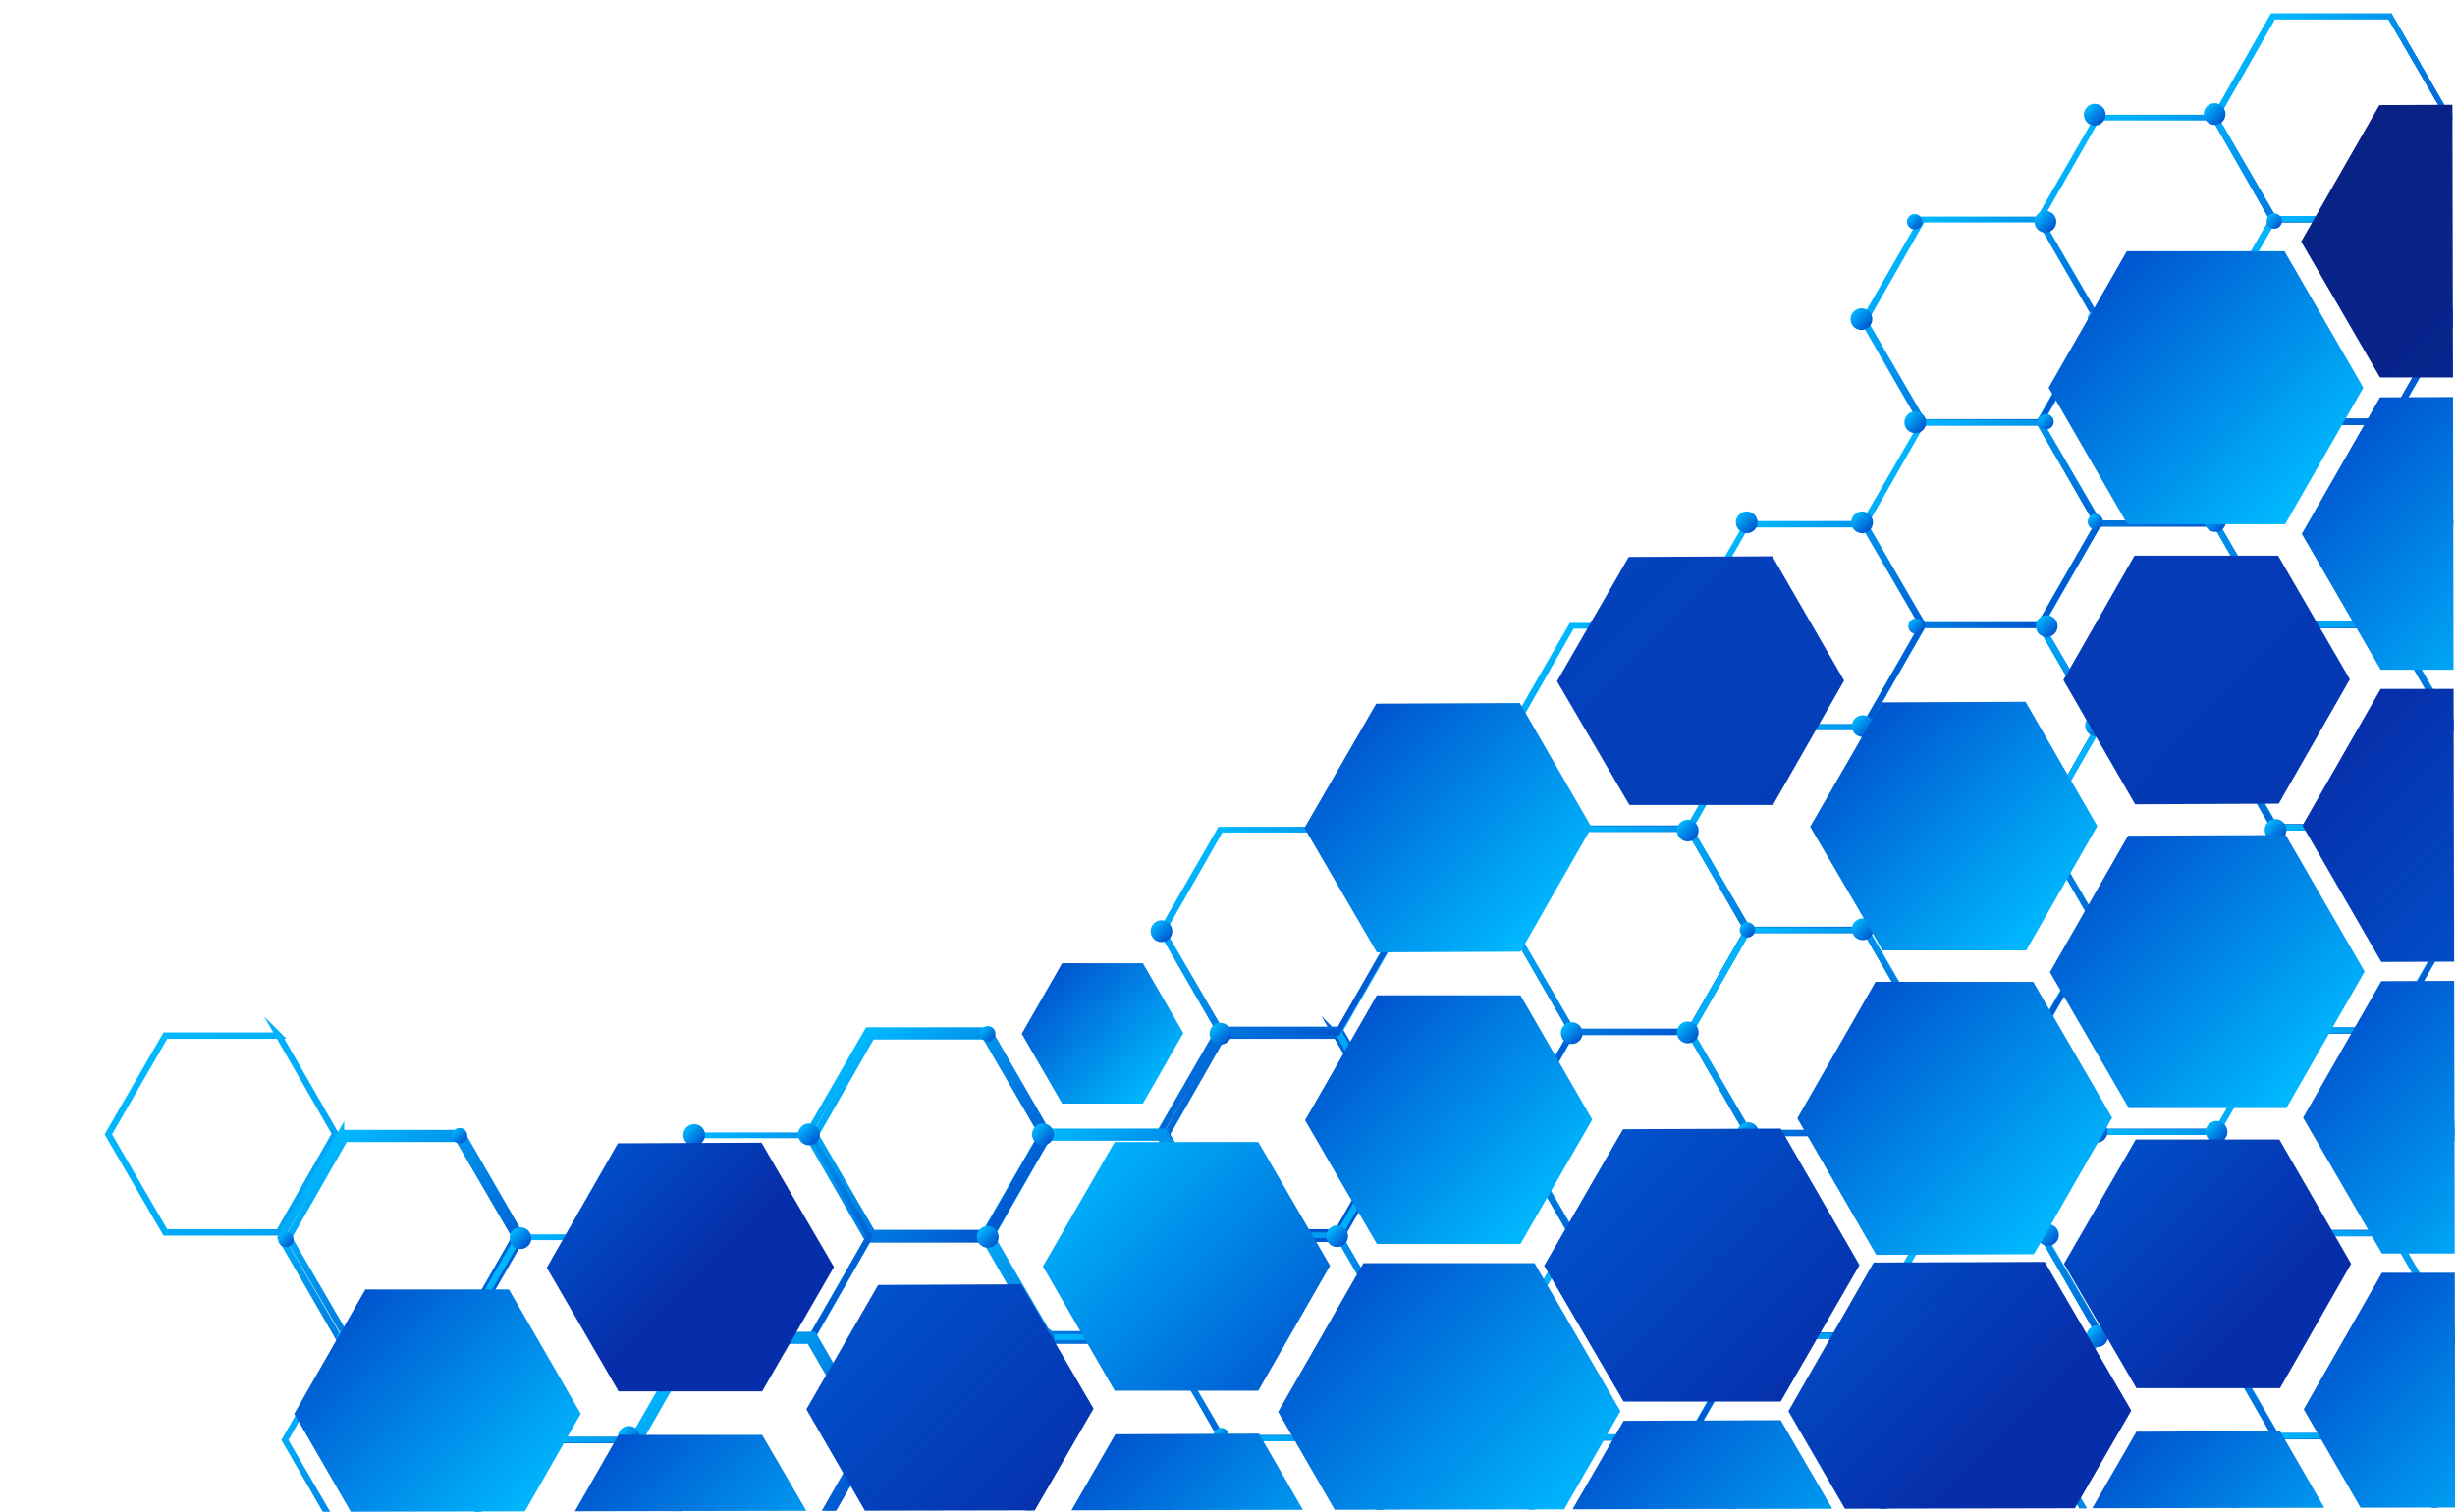 <svg xmlns="http://www.w3.org/2000/svg" xmlns:xlink="http://www.w3.org/1999/xlink" viewBox="0 0 383 236" xmlns:v="https://vecta.io/nano"><style><![CDATA[.Dc{stroke-miterlimit:10}]]></style><radialGradient  cx="551.048" cy="-23.312" r="173.567" gradientTransform="matrix(-1 1.982470e-03 -1.982470e-03 -1 757.165 93.366)" gradientUnits="userSpaceOnUse"><stop offset="0" stop-color="#072eaa"/><stop offset="1" stop-color="#091251"/></radialGradient><defs><path id="B" transform="matrix(-.002 -1 1 -.002 68.972 304.455)" d="M68.6-78.6h235.5v392.8H68.6z"/><path id="C" d="M354.5 65.4h18.8l9.4 16.3-9.4 16.3h-18.8l-9.4-16.3 9.4-16.3zm18.2.9H355l-8.8 15.4 8.9 15.3h17.7l8.8-15.4-8.9-15.3z"/><path id="D" d="M354.3 2.1h18.8l9.4 16.3-9.4 16.3h-18.8L345 18.4l9.3-16.3zm18.3.9h-17.7l-8.8 15.4 8.9 15.3h17.7l8.8-15.4L372.6 3z"/><path id="E" d="M354.4 33.7h18.8l9.4 16.3-9.4 16.3h-18.8L345 50l9.4-16.3zm18.3.9H355L346.1 50l8.9 15.3h17.7l8.8-15.4-8.8-15.3z"/><path id="F" d="M354.5 97h18.8l9.4 16.3-9.4 16.3h-18.8l-9.4-16.3 9.4-16.3zm18.3.9h-17.7l-8.8 15.4 8.9 15.3h17.7l8.8-15.4-8.9-15.3z"/><path id="G" d="M217.6 144.8h18.8l9.4 16.3-9.4 16.3h-18.8l-9.4-16.3 9.4-16.3zm18.3.9h-17.7l-8.8 15.4 8.9 15.3H236l8.8-15.4-8.9-15.3z"/><path id="H" d="M190.3 192.3h18.8l9.4 16.3-9.4 16.3h-18.8l-9.4-16.3 9.4-16.3zm18.2.9h-17.7l-8.8 15.4 8.9 15.3h17.7l8.8-15.4-8.9-15.3z"/><path id="I" d="M382 112.8h18.8l9.4 16.3-9.4 16.3H382l-9.4-16.3 9.4-16.3zm18.3.9h-17.7l-8.8 15.4 8.9 15.3h17.7l8.8-15.4-8.9-15.3z"/></defs><clipPath id="J"><use xlink:href="#B"/></clipPath><g clip-path="url(#J)"><linearGradient id="K" gradientUnits="userSpaceOnUse" x1="351.036" y1="68.812" x2="376.793" y2="94.466"><stop offset=".006" stop-color="#00b9ff"/><stop offset="1" stop-color="#0054ce"/></linearGradient><use xlink:href="#C" fill="url(#K)"/><linearGradient id="L" gradientUnits="userSpaceOnUse" x1="323.532" y1="21.389" x2="349.289" y2="47.044"><stop offset=".006" stop-color="#00b9ff"/><stop offset="1" stop-color="#0054ce"/></linearGradient><path d="M327 17.9h18.8l9.4 16.3-9.4 16.3H327l-9.4-16.3 9.4-16.3zm18.2.9h-17.7l-8.8 15.4 8.9 15.3h17.7l8.8-15.4-8.9-15.3z" fill="url(#L)"/><linearGradient id="M" gradientUnits="userSpaceOnUse" x1="350.911" y1="5.509" x2="376.668" y2="31.164"><stop offset=".006" stop-color="#00b9ff"/><stop offset="1" stop-color="#0054ce"/></linearGradient><use xlink:href="#D" fill="url(#M)"/><linearGradient id="N" gradientUnits="userSpaceOnUse" x1="350.974" y1="37.161" x2="376.73" y2="62.815"><stop offset=".006" stop-color="#00b9ff"/><stop offset="1" stop-color="#0054ce"/></linearGradient><use xlink:href="#E" fill="url(#N)"/><linearGradient id="O" gradientUnits="userSpaceOnUse" x1="351.099" y1="100.463" x2="376.856" y2="126.117"><stop offset=".006" stop-color="#00b9ff"/><stop offset="1" stop-color="#0054ce"/></linearGradient><use xlink:href="#F" fill="url(#O)"/><linearGradient id="P" gradientUnits="userSpaceOnUse" x1="378.416" y1="52.932" x2="404.172" y2="78.586"><stop offset=".006" stop-color="#00b9ff"/><stop offset="1" stop-color="#0054ce"/></linearGradient><path d="M381.9 49.5h18.8l9.4 16.3-9.4 16.2h-18.8l-9.4-16.3 9.4-16.2zm18.2.9h-17.7l-8.8 15.4 8.9 15.3h17.7l8.8-15.4-8.9-15.3z" fill="url(#P)"/><linearGradient id="Q" gradientUnits="userSpaceOnUse" x1="378.353" y1="21.281" x2="404.11" y2="46.935"><stop offset=".006" stop-color="#00b9ff"/><stop offset="1" stop-color="#0054ce"/></linearGradient><path d="M381.8 17.8h18.8l9.4 16.3-9.4 16.3h-18.8l-9.4-16.3 9.4-16.3zm18.3.9h-17.7l-8.8 15.4 8.9 15.3h17.7L409 34l-8.9-15.3z" fill="url(#Q)"/><linearGradient id="R" gradientUnits="userSpaceOnUse" x1="378.478" y1="84.583" x2="404.235" y2="110.237"><stop offset=".006" stop-color="#00b9ff"/><stop offset="1" stop-color="#0054ce"/></linearGradient><path d="M381.9 81.1h18.8l9.4 16.3-9.4 16.3h-18.8l-9.4-16.3 9.4-16.3zm18.3.9h-17.7l-8.8 15.4 8.9 15.3h17.7l8.8-15.4-8.9-15.3z" fill="url(#R)"/><use xlink:href="#C" fill="url(#K)"/><use xlink:href="#D" fill="url(#M)"/><use xlink:href="#E" fill="url(#N)"/><use xlink:href="#F" fill="url(#O)"/><linearGradient id="S" gradientUnits="userSpaceOnUse" x1="296.278" y1="100.572" x2="322.035" y2="126.226"><stop offset=".006" stop-color="#00b9ff"/><stop offset="1" stop-color="#0054ce"/></linearGradient><path d="M299.7 97.1h18.8l9.4 16.3-9.4 16.3h-18.8l-9.4-16.3 9.4-16.3zm18.3.9h-17.7l-8.8 15.4 8.9 15.3h17.7l8.8-15.4L318 98z" fill="url(#S)"/><linearGradient id="T" gradientUnits="userSpaceOnUse" x1="323.657" y1="84.692" x2="349.414" y2="110.346"><stop offset=".006" stop-color="#00b9ff"/><stop offset="1" stop-color="#0054ce"/></linearGradient><path d="M327.1 81.2h18.8l9.4 16.3-9.4 16.3h-18.8l-9.4-16.3 9.4-16.3zm18.3.9h-17.7l-8.8 15.4 8.9 15.3h17.7l8.8-15.4-8.9-15.3z" fill="url(#T)"/><linearGradient id="U" gradientUnits="userSpaceOnUse" x1="323.595" y1="53.041" x2="349.351" y2="78.695"><stop offset=".006" stop-color="#00b9ff"/><stop offset="1" stop-color="#0054ce"/></linearGradient><path d="M327 49.6h18.8l9.4 16.3-9.4 16.3H327l-9.4-16.3 9.4-16.3zm18.3.9h-17.7l-8.8 15.4 8.9 15.3h17.7l8.8-15.4-8.9-15.3z" fill="url(#U)"/><linearGradient id="V" gradientUnits="userSpaceOnUse" x1="296.154" y1="37.269" x2="321.91" y2="62.924"><stop offset=".006" stop-color="#00b9ff"/><stop offset="1" stop-color="#0054ce"/></linearGradient><path d="M299.6 33.8h18.8l9.4 16.3-9.4 16.3h-18.8l-9.4-16.3 9.4-16.3zm18.3.9h-17.7l-8.8 15.4 8.9 15.3H318l8.8-15.4-8.9-15.3z" fill="url(#V)"/><linearGradient id="W" gradientUnits="userSpaceOnUse" x1="296.216" y1="68.92" x2="321.973" y2="94.575"><stop offset=".006" stop-color="#00b9ff"/><stop offset="1" stop-color="#0054ce"/></linearGradient><path d="M299.7 65.5h18.8l9.4 16.3-9.4 16.2h-18.8l-9.4-16.3 9.4-16.2zm18.2.9h-17.7l-8.8 15.4 8.9 15.3H318l8.8-15.4-8.9-15.3z" fill="url(#W)"/><linearGradient id="X" gradientUnits="userSpaceOnUse" x1="268.837" y1="84.8" x2="294.593" y2="110.455"><stop offset=".006" stop-color="#00b9ff"/><stop offset="1" stop-color="#0054ce"/></linearGradient><path d="M272.3 81.3h18.8l9.4 16.3-9.4 16.3h-18.8l-9.4-16.3 9.4-16.3zm18.2 1h-17.7L264 97.7l8.9 15.3h17.7l8.8-15.4-8.9-15.3z" fill="url(#X)"/><linearGradient id="Y" gradientUnits="userSpaceOnUse" x1="241.459" y1="100.68" x2="267.215" y2="126.335"><stop offset=".006" stop-color="#00b9ff"/><stop offset="1" stop-color="#0054ce"/></linearGradient><path d="M244.9 97.2h18.8l9.4 16.3-9.4 16.3h-18.8l-9.4-16.3 9.4-16.3zm18.3.9h-17.7l-8.8 15.4 8.9 15.3h17.7l8.8-15.4-8.9-15.3z" fill="url(#Y)"/><linearGradient id="Z" gradientUnits="userSpaceOnUse" x1="241.584" y1="164.03" x2="267.341" y2="189.685"><stop offset=".006" stop-color="#00b9ff"/><stop offset="1" stop-color="#0054ce"/></linearGradient><path d="M245 160.6h18.8l9.4 16.3-9.4 16.3H245l-9.4-16.3 9.4-16.3zm18.3.9h-17.7l-8.8 15.4 8.9 15.3h17.7l8.8-15.4-8.9-15.3z" fill="url(#Z)"/><linearGradient id="a" gradientUnits="userSpaceOnUse" x1="63.57" y1="122.865" x2="172.2" y2="231.065"><stop offset=".006" stop-color="#00b9ff"/><stop offset="1" stop-color="#0054ce"/></linearGradient><path d="M190.2 160.7H209l9.4 16.3-9.4 16.3h-18.8l-9.4-16.3 9.4-16.3zm18.3.9h-17.7L182 177l8.9 15.3h17.7l8.8-15.4-8.9-15.3zm-165 0H25.8L16.9 177l8.9 15.3h17.7l8.8-15.4-8.8-15.3z" fill="none" stroke="url(#a)" class="Dc"/><linearGradient id="b" gradientUnits="userSpaceOnUse" x1="214.143" y1="148.259" x2="239.899" y2="173.914"><stop offset=".006" stop-color="#00b9ff"/><stop offset="1" stop-color="#0054ce"/></linearGradient><use xlink:href="#G" fill="url(#b)"/><linearGradient id="c" gradientUnits="userSpaceOnUse" x1="214.205" y1="179.91" x2="239.962" y2="205.565"><stop offset=".006" stop-color="#00b9ff"/><stop offset="1" stop-color="#0054ce"/></linearGradient><path d="M217.6 176.5h18.8l9.4 16.3-9.4 16.3h-18.8l-9.4-16.3 9.4-16.3zm18.3.9h-17.7l-8.8 15.4 8.9 15.3H236l8.8-15.4-8.9-15.3z" fill="url(#c)"/><linearGradient id="d" gradientUnits="userSpaceOnUse" x1="214.08" y1="116.608" x2="239.836" y2="142.262"><stop offset=".006" stop-color="#00b9ff"/><stop offset="1" stop-color="#0054ce"/></linearGradient><path d="M217.5 113.2h18.8l9.4 16.3-9.4 16.3h-18.8l-9.4-16.3 9.4-16.3zm18.3.9h-17.7l-8.8 15.4 8.9 15.3h17.7l8.8-15.4-8.9-15.3z" fill="url(#d)"/><linearGradient id="e" gradientUnits="userSpaceOnUse" x1="186.701" y1="132.488" x2="212.458" y2="158.142"><stop offset=".006" stop-color="#00b9ff"/><stop offset="1" stop-color="#0054ce"/></linearGradient><path d="M190.1 129h18.8l9.4 16.3-9.4 16.3h-18.8l-9.4-16.3 9.4-16.3zm18.3.9h-17.7l-8.8 15.4 8.9 15.3h17.7l8.8-15.4-8.9-15.3z" fill="url(#e)"/><linearGradient id="f" gradientUnits="userSpaceOnUse" x1="186.826" y1="195.79" x2="212.583" y2="221.445"><stop offset=".006" stop-color="#00b9ff"/><stop offset="1" stop-color="#0054ce"/></linearGradient><use xlink:href="#H" fill="url(#f)"/><linearGradient id="g" gradientUnits="userSpaceOnUse" x1="132.006" y1="195.899" x2="157.762" y2="221.553"><stop offset=".006" stop-color="#00b9ff"/><stop offset="1" stop-color="#0054ce"/></linearGradient><path d="M135.4 192.4h18.8l9.4 16.3-9.4 16.3h-18.8l-9.4-16.3 9.4-16.3zm18.3 1H136l-8.8 15.4 8.9 15.3h17.7l8.8-15.4-8.9-15.3z" fill="url(#g)"/><linearGradient id="h" gradientUnits="userSpaceOnUse" x1="158.99" y1="179.625" x2="185.536" y2="206.067"><stop offset=".006" stop-color="#00b9ff"/><stop offset="1" stop-color="#0054ce"/></linearGradient><path d="M162.8 176.6h18.8l9.4 16.3-9.4 16.3h-18.8l-9.4-16.3 9.4-16.3zm18.3.9h-17.7l-8.8 15.4 8.9 15.3h17.7l8.8-15.4-8.9-15.3z" fill="none" stroke="url(#h)" class="Dc"/><linearGradient id="i" gradientUnits="userSpaceOnUse" x1="159.448" y1="211.67" x2="185.204" y2="237.325"><stop offset=".006" stop-color="#00b9ff"/><stop offset="1" stop-color="#0054ce"/></linearGradient><path d="M162.9 208.2h18.8l9.4 16.3-9.4 16.3h-18.8l-9.4-16.3 9.4-16.3zm18.3.9h-17.7l-8.8 15.4 8.9 15.3h17.7l8.8-15.4-8.9-15.3z" fill="url(#i)"/><linearGradient id="j" gradientUnits="userSpaceOnUse" x1="131.549" y1="163.854" x2="158.095" y2="190.296"><stop offset=".006" stop-color="#00b9ff"/><stop offset="1" stop-color="#0054ce"/></linearGradient><path d="M135.4 160.8h18.8l9.4 16.3-9.4 16.3h-18.8l-9.4-16.3 9.4-16.3zm18.3.9H136l-8.8 15.4 8.9 15.3h17.7l8.8-15.4-8.9-15.3z" fill="none" stroke="url(#j)" class="Dc"/><linearGradient id="k" gradientUnits="userSpaceOnUse" x1="104.564" y1="180.128" x2="130.321" y2="205.782"><stop offset=".006" stop-color="#00b9ff"/><stop offset="1" stop-color="#0054ce"/></linearGradient><path d="M108 176.7h18.8l9.4 16.3-9.4 16.3H108L98.6 193l9.4-16.3zm18.3.9h-17.7L99.7 193l8.9 15.3h17.7l8.8-15.4-8.8-15.3z" fill="url(#k)"/><linearGradient id="l" gradientUnits="userSpaceOnUse" x1="49.349" y1="179.843" x2="75.895" y2="206.284"><stop offset=".006" stop-color="#00b9ff"/><stop offset="1" stop-color="#0054ce"/></linearGradient><path d="M53.2 176.8H72l9.4 16.3-9.4 16.3H53.2l-9.4-16.3 9.4-16.3zm18.3.9H53.8L45 193.1l8.9 15.3h17.7l8.8-15.4-8.9-15.3z" fill="none" stroke="url(#l)" class="Dc"/><linearGradient id="m" gradientUnits="userSpaceOnUse" x1="77.186" y1="196.008" x2="102.943" y2="221.662"><stop offset=".006" stop-color="#00b9ff"/><stop offset="1" stop-color="#0054ce"/></linearGradient><path d="M80.6 192.6h18.8l9.4 16.3-9.4 16.3H80.6l-9.4-16.3 9.4-16.3zm18.3.9H81.2l-8.8 15.4 8.9 15.3H99l8.8-15.4-8.9-15.3z" fill="url(#m)"/><linearGradient id="n" gradientUnits="userSpaceOnUse" x1="49.807" y1="211.887" x2="75.563" y2="237.542"><stop offset=".006" stop-color="#00b9ff"/><stop offset="1" stop-color="#0054ce"/></linearGradient><path d="M53.2 208.4H72l9.4 16.3-9.3 16.3H53.3l-9.4-16.3 9.3-16.3zm18.3.9H53.8L45 224.7l8.9 15.3h17.7l8.8-15.4-8.9-15.3z" fill="url(#n)"/><linearGradient id="o" gradientUnits="userSpaceOnUse" x1="214.331" y1="243.213" x2="240.087" y2="268.867"><stop offset=".006" stop-color="#00b9ff"/><stop offset="1" stop-color="#0054ce"/></linearGradient><path d="M217.8 239.8h18.8L246 256l-9.4 16.3h-18.8l-9.4-16.3 9.4-16.2zm18.2.9h-17.7l-8.8 15.4 8.9 15.3h17.7l8.8-15.4-8.9-15.3z" fill="url(#o)"/><linearGradient id="p" gradientUnits="userSpaceOnUse" x1="159.51" y1="243.321" x2="185.267" y2="268.976"><stop offset=".006" stop-color="#00b9ff"/><stop offset="1" stop-color="#0054ce"/></linearGradient><path d="M162.9 239.9h18.8l9.4 16.3-9.4 16.3h-18.8l-9.4-16.3 9.4-16.3zm18.3.9h-17.7l-8.8 15.4 8.9 15.3h17.7l8.8-15.4-8.9-15.3z" fill="url(#p)"/><linearGradient id="q" gradientUnits="userSpaceOnUse" x1="186.89" y1="227.441" x2="212.646" y2="253.096"><stop offset=".006" stop-color="#00b9ff"/><stop offset="1" stop-color="#0054ce"/></linearGradient><path d="M190.3 224h18.8l9.4 16.3-9.4 16.3h-18.8l-9.4-16.3 9.4-16.3zm18.3.9h-17.7l-8.8 15.4 8.9 15.3h17.7l8.8-15.4-8.9-15.3z" fill="url(#q)"/><linearGradient id="r" gradientUnits="userSpaceOnUse" x1="132.069" y1="227.55" x2="157.826" y2="253.204"><stop offset=".006" stop-color="#00b9ff"/><stop offset="1" stop-color="#0054ce"/></linearGradient><path d="M135.5 224.1h18.8l9.4 16.3-9.4 16.3h-18.8l-9.4-16.3 9.4-16.3zm18.3.9h-17.7l-8.8 15.4 8.9 15.3h17.7l8.8-15.4-8.9-15.3z" fill="url(#r)"/><linearGradient id="s" gradientUnits="userSpaceOnUse" x1="77.249" y1="227.659" x2="103.005" y2="253.313"><stop offset=".006" stop-color="#00b9ff"/><stop offset="1" stop-color="#0054ce"/></linearGradient><path d="M80.7 224.2h18.8l9.4 16.3-9.4 16.3H80.7l-9.4-16.3 9.4-16.3zm18.3.9H81.3l-8.8 15.4 8.9 15.3h17.7l8.8-15.4-8.9-15.3z" fill="url(#s)"/><linearGradient id="t" gradientUnits="userSpaceOnUse" x1="104.233" y1="211.385" x2="130.78" y2="237.827"><stop offset=".006" stop-color="#00b9ff"/><stop offset="1" stop-color="#0054ce"/></linearGradient><path d="M108.1 208.3h18.8l9.4 16.3-9.4 16.3h-18.8l-9.4-16.3 9.4-16.3zm18.2.9h-17.7l-8.8 15.4 8.9 15.3h17.7l8.8-15.4-8.9-15.3z" fill="none" stroke="url(#t)" class="Dc"/><linearGradient id="u" gradientUnits="userSpaceOnUse" x1="104.691" y1="243.43" x2="130.447" y2="269.084"><stop offset=".006" stop-color="#00b9ff"/><stop offset="1" stop-color="#0054ce"/></linearGradient><path d="M108.1 240h18.8l9.4 16.3-9.4 16.3h-18.8l-9.4-16.3 9.4-16.3zm18.3.9h-17.7l-8.8 15.4 8.9 15.3h17.7l8.8-15.4-8.9-15.3z" fill="url(#u)"/><linearGradient id="v" gradientUnits="userSpaceOnUse" x1="49.87" y1="243.539" x2="75.626" y2="269.193"><stop offset=".006" stop-color="#00b9ff"/><stop offset="1" stop-color="#0054ce"/></linearGradient><path d="M53.3 240.1h18.8l9.4 16.3-9.4 16.3H53.3l-9.4-16.3 9.4-16.3zm18.3.9H53.9L45 256.4l8.9 15.3h17.7l8.8-15.4-8.8-15.3z" fill="url(#v)"/><linearGradient id="w" gradientUnits="userSpaceOnUse" x1="378.542" y1="116.234" x2="404.298" y2="141.888"><stop offset=".006" stop-color="#00b9ff"/><stop offset="1" stop-color="#0054ce"/></linearGradient><use xlink:href="#I" fill="url(#w)"/><linearGradient id="x" gradientUnits="userSpaceOnUse" x1="378.604" y1="147.885" x2="404.361" y2="173.54"><stop offset=".006" stop-color="#00b9ff"/><stop offset="1" stop-color="#0054ce"/></linearGradient><path d="M382 144.4h18.8l9.4 16.3-9.4 16.3H382l-9.4-16.3 9.4-16.3zm18.3.9h-17.7l-8.8 15.4 8.9 15.3h17.7l8.8-15.4-8.9-15.3z" fill="url(#x)"/><linearGradient id="y" gradientUnits="userSpaceOnUse" x1="323.784" y1="147.994" x2="349.54" y2="173.648"><stop offset=".006" stop-color="#00b9ff"/><stop offset="1" stop-color="#0054ce"/></linearGradient><path d="M327.2 144.5H346l9.4 16.3-9.4 16.3h-18.8l-9.4-16.3 9.4-16.3zm18.3.9h-17.7l-8.8 15.4 8.9 15.3h17.7l8.8-15.4-8.9-15.3z" fill="url(#y)"/><linearGradient id="z" gradientUnits="userSpaceOnUse" x1="351.163" y1="132.114" x2="376.92" y2="157.769"><stop offset=".006" stop-color="#00b9ff"/><stop offset="1" stop-color="#0054ce"/></linearGradient><path d="M354.6 128.7h18.8l9.4 16.3-9.4 16.3h-18.8l-9.4-16.3 9.4-16.3zm18.3.9h-17.7l-8.8 15.4 8.9 15.3H373l8.8-15.4-8.9-15.3z" fill="url(#z)"/><linearGradient id="AA" gradientUnits="userSpaceOnUse" x1="351.226" y1="163.765" x2="376.982" y2="189.42"><stop offset=".006" stop-color="#00b9ff"/><stop offset="1" stop-color="#0054ce"/></linearGradient><path d="M354.7 160.3h18.8l9.4 16.3-9.4 16.3h-18.8l-9.4-16.3 9.4-16.3zm18.2.9h-17.7l-8.8 15.4 8.9 15.3H373l8.8-15.4-8.9-15.3z" fill="url(#AA)"/><linearGradient id="AB" gradientUnits="userSpaceOnUse" x1="323.722" y1="116.343" x2="349.478" y2="141.997"><stop offset=".006" stop-color="#00b9ff"/><stop offset="1" stop-color="#0054ce"/></linearGradient><path d="M327.2 112.9H346l9.4 16.3-9.4 16.3h-18.8l-9.4-16.3 9.4-16.3zm18.2.9h-17.7l-8.8 15.4 8.9 15.3h17.7l8.8-15.4-8.9-15.3z" fill="url(#AB)"/><linearGradient id="AC" gradientUnits="userSpaceOnUse" x1="323.847" y1="179.645" x2="349.603" y2="205.299"><stop offset=".006" stop-color="#00b9ff"/><stop offset="1" stop-color="#0054ce"/></linearGradient><path d="M327.3 176.2h18.8l9.4 16.3-9.4 16.3h-18.8l-9.4-16.3 9.4-16.3zm18.3.9h-17.7l-8.8 15.4 8.9 15.3h17.7l8.8-15.4-8.9-15.3z" fill="url(#AC)"/><linearGradient id="AD" gradientUnits="userSpaceOnUse" x1="269.026" y1="179.754" x2="294.783" y2="205.408"><stop offset=".006" stop-color="#00b9ff"/><stop offset="1" stop-color="#0054ce"/></linearGradient><path d="M272.5 176.3h18.8l9.4 16.3-9.4 16.3h-18.8l-9.4-16.3 9.4-16.3zm18.2.9H273l-8.8 15.4 8.9 15.3h17.7l8.8-15.4-8.9-15.3z" fill="url(#AD)"/><linearGradient id="AE" gradientUnits="userSpaceOnUse" x1="296.406" y1="163.874" x2="322.162" y2="189.528"><stop offset=".006" stop-color="#00b9ff"/><stop offset="1" stop-color="#0054ce"/></linearGradient><path d="M299.8 160.4h18.8l9.4 16.3-9.4 16.3h-18.8l-9.4-16.3 9.4-16.3zm18.3.9h-17.7l-8.8 15.4 8.9 15.3h17.7l8.8-15.4-8.9-15.3z" fill="url(#AE)"/><linearGradient id="AF" gradientUnits="userSpaceOnUse" x1="296.468" y1="195.525" x2="322.225" y2="221.18"><stop offset=".006" stop-color="#00b9ff"/><stop offset="1" stop-color="#0054ce"/></linearGradient><path d="M299.9 192.1h18.8l9.4 16.3-9.4 16.3h-18.8l-9.4-16.3 9.4-16.3zm18.3.9h-17.7l-8.8 15.4 8.9 15.3h17.7l8.8-15.4-8.9-15.3z" fill="url(#AF)"/><linearGradient id="AG" gradientUnits="userSpaceOnUse" x1="296.343" y1="132.223" x2="322.099" y2="157.877"><stop offset=".006" stop-color="#00b9ff"/><stop offset="1" stop-color="#0054ce"/></linearGradient><path d="M299.8 128.8h18.8L328 145l-9.4 16.3h-18.8l-9.4-16.3 9.4-16.2zm18.3.9h-17.7l-8.8 15.4 8.9 15.3h17.7L327 145l-8.9-15.3z" fill="url(#AG)"/><linearGradient id="AH" gradientUnits="userSpaceOnUse" x1="241.522" y1="132.331" x2="267.278" y2="157.986"><stop offset=".006" stop-color="#00b9ff"/><stop offset="1" stop-color="#0054ce"/></linearGradient><path d="M245 128.9h18.8l9.4 16.3-9.4 16.3H245l-9.4-16.3 9.4-16.3zm18.2.9h-17.7l-8.8 15.4 8.9 15.3h17.7l8.8-15.4-8.9-15.3z" fill="url(#AH)"/><linearGradient id="AI" gradientUnits="userSpaceOnUse" x1="268.901" y1="116.451" x2="294.658" y2="142.106"><stop offset=".006" stop-color="#00b9ff"/><stop offset="1" stop-color="#0054ce"/></linearGradient><path d="M272.3 113h18.8l9.4 16.3-9.4 16.3h-18.8l-9.4-16.3 9.4-16.3zm18.3.9h-17.7l-8.8 15.4 8.9 15.3h17.7l8.8-15.4-8.9-15.3z" fill="url(#AI)"/><linearGradient id="AJ" gradientUnits="userSpaceOnUse" x1="268.964" y1="148.102" x2="294.72" y2="173.757"><stop offset=".006" stop-color="#00b9ff"/><stop offset="1" stop-color="#0054ce"/></linearGradient><path d="M272.4 144.7h18.8l9.4 16.3-9.4 16.3h-18.8L263 161l9.4-16.3zm18.3.9H273l-8.8 15.4 8.9 15.3h17.7l8.8-15.4-8.9-15.3z" fill="url(#AJ)"/><linearGradient id="AK" gradientUnits="userSpaceOnUse" x1="378.793" y1="242.839" x2="404.549" y2="268.493"><stop offset=".006" stop-color="#00b9ff"/><stop offset="1" stop-color="#0054ce"/></linearGradient><path d="M382.2 239.4H401l9.4 16.3L401 272h-18.8l-9.4-16.3 9.4-16.3zm18.3.9h-17.7l-8.8 15.4 8.9 15.3h17.7l8.8-15.4-8.9-15.3z" fill="url(#AK)"/><linearGradient id="AL" gradientUnits="userSpaceOnUse" x1="351.289" y1="195.416" x2="377.045" y2="221.071"><stop offset=".006" stop-color="#00b9ff"/><stop offset="1" stop-color="#0054ce"/></linearGradient><path d="M354.7 192h18.8l9.4 16.3-9.4 16.3h-18.8l-9.4-16.3 9.4-16.3zm18.3.9h-17.7l-8.8 15.4 8.9 15.3h17.7l8.8-15.4-8.9-15.3z" fill="url(#AL)"/><linearGradient id="AM" gradientUnits="userSpaceOnUse" x1="378.668" y1="179.536" x2="404.424" y2="205.191"><stop offset=".006" stop-color="#00b9ff"/><stop offset="1" stop-color="#0054ce"/></linearGradient><path d="M382.1 176.1h18.8l9.4 16.3-9.4 16.3h-18.8l-9.4-16.3 9.4-16.3zm18.3.9h-17.7l-8.8 15.4 8.9 15.3h17.7l8.8-15.4-8.9-15.3z" fill="url(#AM)"/><linearGradient id="AN" gradientUnits="userSpaceOnUse" x1="378.731" y1="211.187" x2="404.487" y2="236.842"><stop offset=".006" stop-color="#00b9ff"/><stop offset="1" stop-color="#0054ce"/></linearGradient><path d="M382.2 207.7H401l9.4 16.3-9.4 16.3h-18.8l-9.4-16.3 9.4-16.3zm18.2.9h-17.7l-8.8 15.4 8.9 15.3h17.7l8.8-15.4-8.9-15.3z" fill="url(#AN)"/><linearGradient id="AO" gradientUnits="userSpaceOnUse" x1="351.352" y1="227.068" x2="377.108" y2="252.722"><stop offset=".006" stop-color="#00b9ff"/><stop offset="1" stop-color="#0054ce"/></linearGradient><path d="M354.8 223.6h18.8l9.4 16.3-9.4 16.3h-18.8l-9.4-16.3 9.4-16.3zm18.3.9h-17.7l-8.8 15.4 8.9 15.3h17.7l8.8-15.4-8.9-15.3z" fill="url(#AO)"/><linearGradient id="AP" gradientUnits="userSpaceOnUse" x1="296.531" y1="227.176" x2="322.287" y2="252.831"><stop offset=".006" stop-color="#00b9ff"/><stop offset="1" stop-color="#0054ce"/></linearGradient><path d="M300 223.7h18.8l9.4 16.3-9.4 16.3H300l-9.4-16.3 9.4-16.3zm18.2.9h-17.7l-8.8 15.4 8.9 15.3h17.7l8.8-15.4-8.9-15.3z" fill="url(#AP)"/><linearGradient id="AQ" gradientUnits="userSpaceOnUse" x1="323.91" y1="211.296" x2="349.667" y2="236.951"><stop offset=".006" stop-color="#00b9ff"/><stop offset="1" stop-color="#0054ce"/></linearGradient><path d="M327.3 207.8h18.8l9.4 16.3-9.4 16.3h-18.8l-9.4-16.3 9.4-16.3zm18.3 1h-17.7l-8.8 15.4 8.9 15.3h17.7l8.8-15.4-8.9-15.3z" fill="url(#AQ)"/><linearGradient id="AR" gradientUnits="userSpaceOnUse" x1="323.973" y1="242.947" x2="349.729" y2="268.602"><stop offset=".006" stop-color="#00b9ff"/><stop offset="1" stop-color="#0054ce"/></linearGradient><path d="M327.4 239.5h18.8l9.4 16.3-9.4 16.3h-18.8l-9.4-16.3 9.4-16.3zm18.3.9H328l-8.8 15.4 8.9 15.3h17.7l8.8-15.4-8.9-15.3z" fill="url(#AR)"/><linearGradient id="AS" gradientUnits="userSpaceOnUse" x1="269.152" y1="243.056" x2="294.909" y2="268.71"><stop offset=".006" stop-color="#00b9ff"/><stop offset="1" stop-color="#0054ce"/></linearGradient><path d="M272.6 239.6h18.8l9.4 16.3-9.4 16.3h-18.8l-9.4-16.3 9.4-16.3zm18.3.9h-17.7l-8.8 15.4 8.9 15.3H291l8.8-15.4-8.9-15.3z" fill="url(#AS)"/><linearGradient id="AT" gradientUnits="userSpaceOnUse" x1="269.089" y1="211.405" x2="294.846" y2="237.059"><stop offset=".006" stop-color="#00b9ff"/><stop offset="1" stop-color="#0054ce"/></linearGradient><path d="M272.5 208h18.8l9.4 16.3-9.4 16.3h-18.8l-9.4-16.3 9.4-16.3zm18.3.9h-17.7l-8.8 15.4 8.9 15.3h17.7l8.8-15.4-8.9-15.3z" fill="url(#AT)"/><linearGradient id="AU" gradientUnits="userSpaceOnUse" x1="214.269" y1="211.513" x2="240.025" y2="237.168"><stop offset=".006" stop-color="#00b9ff"/><stop offset="1" stop-color="#0054ce"/></linearGradient><path d="M217.7 208.1h18.8l9.4 16.3-9.4 16.3h-18.8l-9.4-16.3 9.4-16.3zm18.3.9h-17.7l-8.8 15.4 8.9 15.3h17.7l8.8-15.4L236 209z" fill="url(#AU)"/><linearGradient id="AV" gradientUnits="userSpaceOnUse" x1="241.648" y1="195.634" x2="267.405" y2="221.288"><stop offset=".006" stop-color="#00b9ff"/><stop offset="1" stop-color="#0054ce"/></linearGradient><path d="M245.1 192.2h18.8l9.4 16.3-9.4 16.3h-18.8l-9.4-16.3 9.4-16.3zm18.3.9h-17.7l-8.8 15.4 8.9 15.3h17.7l8.8-15.4-8.9-15.3z" fill="url(#AV)"/><linearGradient id="AW" gradientUnits="userSpaceOnUse" x1="241.711" y1="227.285" x2="267.467" y2="252.939"><stop offset=".006" stop-color="#00b9ff"/><stop offset="1" stop-color="#0054ce"/></linearGradient><path d="M245.1 223.8h18.8l9.4 16.3-9.4 16.3h-18.8l-9.4-16.3 9.4-16.3zm18.3.9h-17.7l-8.8 15.4 8.9 15.3h17.7l8.8-15.4-8.9-15.3z" fill="url(#AW)"/><linearGradient id="AX" gradientUnits="userSpaceOnUse" x1="344.436" y1="111.966" x2="346.869" y2="114.389"><stop offset=".006" stop-color="#00b9ff"/><stop offset="1" stop-color="#0054ce"/></linearGradient><circle cx="345.7" cy="113.2" r="1.7" fill="url(#AX)"/><linearGradient id="AY" gradientUnits="userSpaceOnUse" x1="344.373" y1="80.131" x2="346.806" y2="82.554"><stop offset=".006" stop-color="#00b9ff"/><stop offset="1" stop-color="#0054ce"/></linearGradient><circle cx="345.6" cy="81.3" r="1.7" fill="url(#AY)"/><linearGradient id="AZ" gradientUnits="userSpaceOnUse" x1="380.762" y1="48.381" x2="383.195" y2="50.805"><stop offset=".006" stop-color="#00b9ff"/><stop offset="1" stop-color="#0054ce"/></linearGradient><circle cx="382" cy="49.6" r="1.7" fill="url(#AZ)"/><linearGradient id="Aa" gradientUnits="userSpaceOnUse" x1="344.31" y1="48.454" x2="346.743" y2="50.877"><stop offset=".006" stop-color="#00b9ff"/><stop offset="1" stop-color="#0054ce"/></linearGradient><circle cx="345.5" cy="49.7" r="1.7" fill="url(#Aa)"/><linearGradient id="Ab" gradientUnits="userSpaceOnUse" x1="381.077" y1="207.161" x2="383.51" y2="209.584"><stop offset=".006" stop-color="#00b9ff"/><stop offset="1" stop-color="#0054ce"/></linearGradient><circle cx="382.3" cy="208.4" r="1.7" fill="url(#Ab)"/><linearGradient id="Ac" gradientUnits="userSpaceOnUse" x1="344.687" y1="238.727" x2="347.12" y2="241.151"><stop offset=".006" stop-color="#00b9ff"/><stop offset="1" stop-color="#0054ce"/></linearGradient><circle cx="345.9" cy="239.9" r="1.7" fill="url(#Ac)"/><linearGradient id="Ad" gradientUnits="userSpaceOnUse" x1="381.014" y1="175.326" x2="383.447" y2="177.749"><stop offset=".006" stop-color="#00b9ff"/><stop offset="1" stop-color="#0054ce"/></linearGradient><circle cx="382.2" cy="176.5" r="1.7" fill="url(#Ad)"/><linearGradient id="Ae" gradientUnits="userSpaceOnUse" x1="344.561" y1="175.398" x2="346.994" y2="177.822"><stop offset=".006" stop-color="#00b9ff"/><stop offset="1" stop-color="#0054ce"/></linearGradient><circle cx="345.8" cy="176.6" r="1.7" fill="url(#Ae)"/><linearGradient id="Af" gradientUnits="userSpaceOnUse" x1="380.951" y1="143.648" x2="383.384" y2="146.072"><stop offset=".006" stop-color="#00b9ff"/><stop offset="1" stop-color="#0054ce"/></linearGradient><circle cx="382.2" cy="144.9" r="1.7" fill="url(#Af)"/><linearGradient id="Ag" gradientUnits="userSpaceOnUse" x1="400.138" y1="80.021" x2="402.57" y2="82.444"><stop offset=".006" stop-color="#00b9ff"/><stop offset="1" stop-color="#0054ce"/></linearGradient><circle cx="401.4" cy="81.2" r="1.7" fill="url(#Ag)"/><linearGradient id="Ah" gradientUnits="userSpaceOnUse" x1="400.075" y1="48.343" x2="402.508" y2="50.767"><stop offset=".006" stop-color="#00b9ff"/><stop offset="1" stop-color="#0054ce"/></linearGradient><circle cx="401.3" cy="49.6" r="1.7" fill="url(#Ah)"/><linearGradient id="Ai" gradientUnits="userSpaceOnUse" x1="400.39" y1="207.123" x2="402.823" y2="209.546"><stop offset=".006" stop-color="#00b9ff"/><stop offset="1" stop-color="#0054ce"/></linearGradient><circle cx="401.6" cy="208.3" r="1.7" fill="url(#Ai)"/><linearGradient id="Aj" gradientUnits="userSpaceOnUse" x1="317.933" y1="33.343" x2="320.366" y2="35.767"><stop offset=".006" stop-color="#00b9ff"/><stop offset="1" stop-color="#0054ce"/></linearGradient><circle cx="319.1" cy="34.6" r="1.7" fill="url(#Aj)"/><linearGradient id="Ak" gradientUnits="userSpaceOnUse" x1="408.095" y1="64.426" x2="410.528" y2="66.849"><stop offset=".006" stop-color="#00b9ff"/><stop offset="1" stop-color="#0054ce"/></linearGradient><circle cx="409.3" cy="65.6" r="1.7" fill="url(#Ak)"/><linearGradient id="Al" gradientUnits="userSpaceOnUse" x1="372.458" y1="64.496" x2="374.891" y2="66.92"><stop offset=".006" stop-color="#00b9ff"/><stop offset="1" stop-color="#0054ce"/></linearGradient><circle cx="373.7" cy="65.7" r="1.7" fill="url(#Al)"/><linearGradient id="Am" gradientUnits="userSpaceOnUse" x1="353.632" y1="64.534" x2="356.065" y2="66.957"><stop offset=".006" stop-color="#00b9ff"/><stop offset="1" stop-color="#0054ce"/></linearGradient><circle cx="354.8" cy="65.7" r="1.7" fill="url(#Am)"/><linearGradient id="An" gradientUnits="userSpaceOnUse" x1="297.571" y1="64.645" x2="300.005" y2="67.068"><stop offset=".006" stop-color="#00b9ff"/><stop offset="1" stop-color="#0054ce"/></linearGradient><circle cx="298.8" cy="65.9" r="1.7" fill="url(#An)"/><linearGradient id="Ao" gradientUnits="userSpaceOnUse" x1="408.158" y1="96.312" x2="410.592" y2="98.735"><stop offset=".006" stop-color="#00b9ff"/><stop offset="1" stop-color="#0054ce"/></linearGradient><circle cx="409.4" cy="97.5" r="1.7" fill="url(#Ao)"/><linearGradient id="Ap" gradientUnits="userSpaceOnUse" x1="353.695" y1="96.42" x2="356.128" y2="98.843"><stop offset=".006" stop-color="#00b9ff"/><stop offset="1" stop-color="#0054ce"/></linearGradient><circle cx="354.9" cy="97.6" r="1.7" fill="url(#Ap)"/><linearGradient id="Aq" gradientUnits="userSpaceOnUse" x1="318.058" y1="96.49" x2="320.491" y2="98.914"><stop offset=".006" stop-color="#00b9ff"/><stop offset="1" stop-color="#0054ce"/></linearGradient><circle cx="319.3" cy="97.7" r="1.7" fill="url(#Aq)"/><linearGradient id="Ar" gradientUnits="userSpaceOnUse" x1="408.222" y1="128.146" x2="410.655" y2="130.57"><stop offset=".006" stop-color="#00b9ff"/><stop offset="1" stop-color="#0054ce"/></linearGradient><circle cx="409.4" cy="129.4" r="1.7" fill="url(#Ar)"/><linearGradient id="As" gradientUnits="userSpaceOnUse" x1="372.584" y1="128.217" x2="375.017" y2="130.64"><stop offset=".006" stop-color="#00b9ff"/><stop offset="1" stop-color="#0054ce"/></linearGradient><circle cx="373.8" cy="129.4" r="1.7" fill="url(#As)"/><linearGradient id="At" gradientUnits="userSpaceOnUse" x1="353.759" y1="128.254" x2="356.192" y2="130.678"><stop offset=".006" stop-color="#00b9ff"/><stop offset="1" stop-color="#0054ce"/></linearGradient><circle cx="355" cy="129.5" r="1.7" fill="url(#At)"/><linearGradient id="Au" gradientUnits="userSpaceOnUse" x1="318.121" y1="128.325" x2="320.554" y2="130.748"><stop offset=".006" stop-color="#00b9ff"/><stop offset="1" stop-color="#0054ce"/></linearGradient><circle cx="319.3" cy="129.5" r="1.7" fill="url(#Au)"/><linearGradient id="Av" gradientUnits="userSpaceOnUse" x1="262.061" y1="128.436" x2="264.494" y2="130.859"><stop offset=".006" stop-color="#00b9ff"/><stop offset="1" stop-color="#0054ce"/></linearGradient><circle cx="263.3" cy="129.6" r="1.7" fill="url(#Av)"/><linearGradient id="Aw" gradientUnits="userSpaceOnUse" x1="408.284" y1="159.615" x2="410.717" y2="162.039"><stop offset=".006" stop-color="#00b9ff"/><stop offset="1" stop-color="#0054ce"/></linearGradient><circle cx="409.5" cy="160.8" r="1.7" fill="url(#Aw)"/><linearGradient id="Ax" gradientUnits="userSpaceOnUse" x1="372.646" y1="159.686" x2="375.079" y2="162.11"><stop offset=".006" stop-color="#00b9ff"/><stop offset="1" stop-color="#0054ce"/></linearGradient><circle cx="373.9" cy="160.9" r="1.7" fill="url(#Ax)"/><linearGradient id="Ay" gradientUnits="userSpaceOnUse" x1="297.76" y1="159.835" x2="300.193" y2="162.258"><stop offset=".006" stop-color="#00b9ff"/><stop offset="1" stop-color="#0054ce"/></linearGradient><circle cx="299" cy="161" r="1.7" fill="url(#Ay)"/><linearGradient id="Az" gradientUnits="userSpaceOnUse" x1="262.123" y1="159.905" x2="264.556" y2="162.329"><stop offset=".006" stop-color="#00b9ff"/><stop offset="1" stop-color="#0054ce"/></linearGradient><circle cx="263.3" cy="161.1" r="1.7" fill="url(#Az)"/><linearGradient id="BA" gradientUnits="userSpaceOnUse" x1="408.347" y1="191.293" x2="410.78" y2="193.716"><stop offset=".006" stop-color="#00b9ff"/><stop offset="1" stop-color="#0054ce"/></linearGradient><circle cx="409.6" cy="192.5" r="1.7" fill="url(#BA)"/><linearGradient id="BB" gradientUnits="userSpaceOnUse" x1="372.709" y1="191.364" x2="375.142" y2="193.787"><stop offset=".006" stop-color="#00b9ff"/><stop offset="1" stop-color="#0054ce"/></linearGradient><circle cx="373.9" cy="192.6" r="1.7" fill="url(#BB)"/><linearGradient id="BC" gradientUnits="userSpaceOnUse" x1="353.884" y1="191.401" x2="356.317" y2="193.824"><stop offset=".006" stop-color="#00b9ff"/><stop offset="1" stop-color="#0054ce"/></linearGradient><circle cx="355.1" cy="192.6" r="1.7" fill="url(#BC)"/><linearGradient id="BD" gradientUnits="userSpaceOnUse" x1="318.247" y1="191.472" x2="320.68" y2="193.895"><stop offset=".006" stop-color="#00b9ff"/><stop offset="1" stop-color="#0054ce"/></linearGradient><circle cx="319.5" cy="192.7" r="1.7" fill="url(#BD)"/><linearGradient id="BE" gradientUnits="userSpaceOnUse" x1="297.823" y1="191.512" x2="300.256" y2="193.936"><stop offset=".006" stop-color="#00b9ff"/><stop offset="1" stop-color="#0054ce"/></linearGradient><circle cx="299" cy="192.7" r="1.7" fill="url(#BE)"/><linearGradient id="BF" gradientUnits="userSpaceOnUse" x1="262.186" y1="191.583" x2="264.619" y2="194.006"><stop offset=".006" stop-color="#00b9ff"/><stop offset="1" stop-color="#0054ce"/></linearGradient><circle cx="263.4" cy="192.8" r="1.7" fill="url(#BF)"/><linearGradient id="BG" gradientUnits="userSpaceOnUse" x1="372.771" y1="222.416" x2="375.204" y2="224.839"><stop offset=".006" stop-color="#00b9ff"/><stop offset="1" stop-color="#0054ce"/></linearGradient><circle cx="374" cy="223.6" r="1.7" fill="url(#BG)"/><linearGradient id="BH" gradientUnits="userSpaceOnUse" x1="318.308" y1="222.524" x2="320.741" y2="224.947"><stop offset=".006" stop-color="#00b9ff"/><stop offset="1" stop-color="#0054ce"/></linearGradient><circle cx="319.5" cy="223.7" r="1.7" fill="url(#BH)"/><linearGradient id="BI" gradientUnits="userSpaceOnUse" x1="297.885" y1="222.565" x2="300.318" y2="224.988"><stop offset=".006" stop-color="#00b9ff"/><stop offset="1" stop-color="#0054ce"/></linearGradient><circle cx="299.1" cy="223.8" r="1.7" fill="url(#BI)"/><linearGradient id="BJ" gradientUnits="userSpaceOnUse" x1="262.247" y1="222.635" x2="264.68" y2="225.059"><stop offset=".006" stop-color="#00b9ff"/><stop offset="1" stop-color="#0054ce"/></linearGradient><circle cx="263.5" cy="223.8" r="1.7" fill="url(#BJ)"/><linearGradient id="BK" gradientUnits="userSpaceOnUse" x1="344.247" y1="16.619" x2="346.68" y2="19.042"><stop offset=".006" stop-color="#00b9ff"/><stop offset="1" stop-color="#0054ce"/></linearGradient><circle cx="345.5" cy="17.8" r="1.7" fill="url(#BK)"/><linearGradient id="BL" gradientUnits="userSpaceOnUse" x1="325.791" y1="112.003" x2="328.224" y2="114.426"><stop offset=".006" stop-color="#00b9ff"/><stop offset="1" stop-color="#0054ce"/></linearGradient><circle cx="327" cy="113.2" r="1.7" fill="url(#BL)"/><linearGradient id="BM" gradientUnits="userSpaceOnUse" x1="289.339" y1="112.075" x2="291.772" y2="114.498"><stop offset=".006" stop-color="#00b9ff"/><stop offset="1" stop-color="#0054ce"/></linearGradient><circle cx="290.6" cy="113.3" r="1.7" fill="url(#BM)"/><linearGradient id="BN" gradientUnits="userSpaceOnUse" x1="289.276" y1="80.24" x2="291.709" y2="82.664"><stop offset=".006" stop-color="#00b9ff"/><stop offset="1" stop-color="#0054ce"/></linearGradient><circle cx="290.5" cy="81.5" r="1.7" fill="url(#BN)"/><linearGradient id="BO" gradientUnits="userSpaceOnUse" x1="289.213" y1="48.563" x2="291.646" y2="50.986"><stop offset=".006" stop-color="#00b9ff"/><stop offset="1" stop-color="#0054ce"/></linearGradient><circle cx="290.4" cy="49.8" r="1.7" fill="url(#BO)"/><linearGradient id="BP" gradientUnits="userSpaceOnUse" x1="325.98" y1="207.27" x2="328.413" y2="209.694"><stop offset=".006" stop-color="#00b9ff"/><stop offset="1" stop-color="#0054ce"/></linearGradient><circle cx="327.2" cy="208.5" r="1.7" fill="url(#BP)"/><linearGradient id="BQ" gradientUnits="userSpaceOnUse" x1="289.528" y1="207.342" x2="291.961" y2="209.766"><stop offset=".006" stop-color="#00b9ff"/><stop offset="1" stop-color="#0054ce"/></linearGradient><circle cx="290.7" cy="208.6" r="1.7" fill="url(#BQ)"/><linearGradient id="BR" gradientUnits="userSpaceOnUse" x1="326.042" y1="238.764" x2="328.475" y2="241.188"><stop offset=".006" stop-color="#00b9ff"/><stop offset="1" stop-color="#0054ce"/></linearGradient><circle cx="327.3" cy="240" r="1.7" fill="url(#BR)"/><linearGradient id="BS" gradientUnits="userSpaceOnUse" x1="289.59" y1="238.837" x2="292.023" y2="241.26"><stop offset=".006" stop-color="#00b9ff"/><stop offset="1" stop-color="#0054ce"/></linearGradient><circle cx="290.8" cy="240" r="1.7" fill="url(#BS)"/><linearGradient id="BT" gradientUnits="userSpaceOnUse" x1="325.917" y1="175.435" x2="328.35" y2="177.859"><stop offset=".006" stop-color="#00b9ff"/><stop offset="1" stop-color="#0054ce"/></linearGradient><circle cx="327.1" cy="176.6" r="1.7" fill="url(#BT)"/><linearGradient id="BU" gradientUnits="userSpaceOnUse" x1="325.854" y1="143.758" x2="328.287" y2="146.181"><stop offset=".006" stop-color="#00b9ff"/><stop offset="1" stop-color="#0054ce"/></linearGradient><circle cx="327.1" cy="145" r="1.7" fill="url(#BU)"/><linearGradient id="BV" gradientUnits="userSpaceOnUse" x1="289.402" y1="143.83" x2="291.835" y2="146.253"><stop offset=".006" stop-color="#00b9ff"/><stop offset="1" stop-color="#0054ce"/></linearGradient><circle cx="290.6" cy="145" r="1.7" fill="url(#BV)"/><linearGradient id="BW" gradientUnits="userSpaceOnUse" x1="325.602" y1="16.656" x2="328.035" y2="19.079"><stop offset=".006" stop-color="#00b9ff"/><stop offset="1" stop-color="#0054ce"/></linearGradient><circle cx="326.8" cy="17.9" r="1.7" fill="url(#BW)"/><linearGradient id="BX" gradientUnits="userSpaceOnUse" x1="234.867" y1="112.183" x2="237.3" y2="114.606"><stop offset=".006" stop-color="#00b9ff"/><stop offset="1" stop-color="#0054ce"/></linearGradient><circle cx="236.1" cy="113.4" r="1.7" fill="url(#BX)"/><linearGradient id="BY" gradientUnits="userSpaceOnUse" x1="271.256" y1="80.276" x2="273.689" y2="82.699"><stop offset=".006" stop-color="#00b9ff"/><stop offset="1" stop-color="#0054ce"/></linearGradient><circle cx="272.5" cy="81.5" r="1.7" fill="url(#BY)"/><linearGradient id="BZ" gradientUnits="userSpaceOnUse" x1="271.445" y1="175.543" x2="273.878" y2="177.967"><stop offset=".006" stop-color="#00b9ff"/><stop offset="1" stop-color="#0054ce"/></linearGradient><circle cx="272.7" cy="176.8" r="1.7" fill="url(#BZ)"/><linearGradient id="Ba" gradientUnits="userSpaceOnUse" x1="234.993" y1="175.615" x2="237.426" y2="178.039"><stop offset=".006" stop-color="#00b9ff"/><stop offset="1" stop-color="#0054ce"/></linearGradient><circle cx="236.2" cy="176.8" r="1.7" fill="url(#Ba)"/><linearGradient id="Bb" gradientUnits="userSpaceOnUse" x1="180.122" y1="207.559" x2="182.555" y2="209.983"><stop offset=".006" stop-color="#00b9ff"/><stop offset="1" stop-color="#0054ce"/></linearGradient><circle cx="181.3" cy="208.8" r="1.7" fill="url(#Bb)"/><linearGradient id="Bc" gradientUnits="userSpaceOnUse" x1="180.185" y1="239.054" x2="182.618" y2="241.477"><stop offset=".006" stop-color="#00b9ff"/><stop offset="1" stop-color="#0054ce"/></linearGradient><circle cx="181.4" cy="240.3" r="1.7" fill="url(#Bc)"/><linearGradient id="Bd" gradientUnits="userSpaceOnUse" x1="179.996" y1="144.047" x2="182.429" y2="146.47"><stop offset=".006" stop-color="#00b9ff"/><stop offset="1" stop-color="#0054ce"/></linearGradient><circle cx="181.2" cy="145.3" r="1.7" fill="url(#Bd)"/><linearGradient id="Be" gradientUnits="userSpaceOnUse" x1="207.267" y1="128.545" x2="209.7" y2="130.968"><stop offset=".006" stop-color="#00b9ff"/><stop offset="1" stop-color="#0054ce"/></linearGradient><circle cx="208.5" cy="129.8" r="1.7" fill="url(#Be)"/><linearGradient id="Bf" gradientUnits="userSpaceOnUse" x1="207.392" y1="191.691" x2="209.825" y2="194.115"><stop offset=".006" stop-color="#00b9ff"/><stop offset="1" stop-color="#0054ce"/></linearGradient><circle cx="208.6" cy="192.9" r="1.7" fill="url(#Bf)"/><linearGradient id="Bg" gradientUnits="userSpaceOnUse" x1="152.929" y1="191.799" x2="155.362" y2="194.223"><stop offset=".006" stop-color="#00b9ff"/><stop offset="1" stop-color="#0054ce"/></linearGradient><circle cx="154.1" cy="193" r="1.7" fill="url(#Bg)"/><linearGradient id="Bh" gradientUnits="userSpaceOnUse" x1="207.454" y1="222.744" x2="209.887" y2="225.167"><stop offset=".006" stop-color="#00b9ff"/><stop offset="1" stop-color="#0054ce"/></linearGradient><circle cx="208.7" cy="224" r="1.7" fill="url(#Bh)"/><linearGradient id="Bi" gradientUnits="userSpaceOnUse" x1="372.835" y1="254.693" x2="375.268" y2="257.116"><stop offset=".006" stop-color="#00b9ff"/><stop offset="1" stop-color="#0054ce"/></linearGradient><circle cx="374.1" cy="255.9" r="1.7" fill="url(#Bi)"/><linearGradient id="Bj" gradientUnits="userSpaceOnUse" x1="354.009" y1="254.73" x2="356.442" y2="257.153"><stop offset=".006" stop-color="#00b9ff"/><stop offset="1" stop-color="#0054ce"/></linearGradient><circle cx="355.2" cy="255.9" r="1.7" fill="url(#Bj)"/><linearGradient id="Bk" gradientUnits="userSpaceOnUse" x1="299.095" y1="254.839" x2="301.528" y2="257.262"><stop offset=".006" stop-color="#00b9ff"/><stop offset="1" stop-color="#0054ce"/></linearGradient><circle cx="300.3" cy="256.1" r="1.7" fill="url(#Bk)"/><linearGradient id="Bl" gradientUnits="userSpaceOnUse" x1="207.518" y1="255.02" x2="209.951" y2="257.444"><stop offset=".006" stop-color="#00b9ff"/><stop offset="1" stop-color="#0054ce"/></linearGradient><circle cx="208.7" cy="256.2" r="1.7" fill="url(#Bl)"/><linearGradient id="Bm" gradientUnits="userSpaceOnUse" x1="189.198" y1="160.05" x2="191.631" y2="162.473"><stop offset=".006" stop-color="#00b9ff"/><stop offset="1" stop-color="#0054ce"/></linearGradient><circle cx="190.4" cy="161.3" r="1.7" fill="url(#Bm)"/><linearGradient id="Bn" gradientUnits="userSpaceOnUse" x1="189.261" y1="191.727" x2="191.694" y2="194.151"><stop offset=".006" stop-color="#00b9ff"/><stop offset="1" stop-color="#0054ce"/></linearGradient><circle cx="190.5" cy="192.9" r="1.7" fill="url(#Bn)"/><linearGradient id="Bo" gradientUnits="userSpaceOnUse" x1="189.386" y1="255.056" x2="191.819" y2="257.48"><stop offset=".006" stop-color="#00b9ff"/><stop offset="1" stop-color="#0054ce"/></linearGradient><circle cx="190.6" cy="256.3" r="1.7" fill="url(#Bo)"/><linearGradient id="Bp" gradientUnits="userSpaceOnUse" x1="243.946" y1="128.472" x2="246.379" y2="130.895"><stop offset=".006" stop-color="#00b9ff"/><stop offset="1" stop-color="#0054ce"/></linearGradient><circle cx="245.2" cy="129.7" r="1.7" fill="url(#Bp)"/><linearGradient id="Bq" gradientUnits="userSpaceOnUse" x1="244.008" y1="159.941" x2="246.441" y2="162.365"><stop offset=".006" stop-color="#00b9ff"/><stop offset="1" stop-color="#0054ce"/></linearGradient><circle cx="245.2" cy="161.2" r="1.7" fill="url(#Bq)"/><linearGradient id="Br" gradientUnits="userSpaceOnUse" x1="244.133" y1="222.671" x2="246.566" y2="225.094"><stop offset=".006" stop-color="#00b9ff"/><stop offset="1" stop-color="#0054ce"/></linearGradient><circle cx="245.3" cy="223.9" r="1.7" fill="url(#Br)"/><linearGradient id="Bs" gradientUnits="userSpaceOnUse" x1="154.149" y1="255.126" x2="156.582" y2="257.55"><stop offset=".006" stop-color="#00b9ff"/><stop offset="1" stop-color="#0054ce"/></linearGradient><circle cx="155.4" cy="256.3" r="1.7" fill="url(#Bs)"/><linearGradient id="Bt" gradientUnits="userSpaceOnUse" x1="133.725" y1="255.167" x2="136.158" y2="257.59"><stop offset=".006" stop-color="#00b9ff"/><stop offset="1" stop-color="#0054ce"/></linearGradient><circle cx="134.9" cy="256.4" r="1.7" fill="url(#Bt)"/><linearGradient id="Bu" gradientUnits="userSpaceOnUse" x1="98.088" y1="255.237" x2="100.521" y2="257.661"><stop offset=".006" stop-color="#00b9ff"/><stop offset="1" stop-color="#0054ce"/></linearGradient><circle cx="99.3" cy="256.4" r="1.7" fill="url(#Bu)"/><linearGradient id="Bv" gradientUnits="userSpaceOnUse" x1="79.987" y1="191.944" x2="82.42" y2="194.367"><stop offset=".006" stop-color="#00b9ff"/><stop offset="1" stop-color="#0054ce"/></linearGradient><circle cx="81.2" cy="193.2" r="1.7" fill="url(#Bv)"/><linearGradient id="Bw" gradientUnits="userSpaceOnUse" x1="79.644" y1="255.274" x2="82.077" y2="257.697"><stop offset=".006" stop-color="#00b9ff"/><stop offset="1" stop-color="#0054ce"/></linearGradient><circle cx="80.9" cy="256.5" r="1.7" fill="url(#Bw)"/><linearGradient id="Bx" gradientUnits="userSpaceOnUse" x1="43.294" y1="255.346" x2="45.727" y2="257.769"><stop offset=".006" stop-color="#00b9ff"/><stop offset="1" stop-color="#0054ce"/></linearGradient><circle cx="44.5" cy="256.6" r="1.7" fill="url(#Bx)"/><linearGradient id="By" gradientUnits="userSpaceOnUse" x1="152.991" y1="222.852" x2="155.424" y2="225.275"><stop offset=".006" stop-color="#00b9ff"/><stop offset="1" stop-color="#0054ce"/></linearGradient><circle cx="154.2" cy="224.1" r="1.7" fill="url(#By)"/><linearGradient id="Bz" gradientUnits="userSpaceOnUse" x1="96.93" y1="222.963" x2="99.363" y2="225.386"><stop offset=".006" stop-color="#00b9ff"/><stop offset="1" stop-color="#0054ce"/></linearGradient><circle cx="98.1" cy="224.2" r="1.7" fill="url(#Bz)"/><linearGradient id="CA" gradientUnits="userSpaceOnUse" x1="79.893" y1="222.997" x2="82.326" y2="225.42"><stop offset=".006" stop-color="#00b9ff"/><stop offset="1" stop-color="#0054ce"/></linearGradient><circle cx="81.1" cy="224.2" r="1.7" fill="url(#CA)"/><linearGradient id="CB" gradientUnits="userSpaceOnUse" x1="124.962" y1="175.834" x2="127.395" y2="178.257"><stop offset=".006" stop-color="#00b9ff"/><stop offset="1" stop-color="#0054ce"/></linearGradient><circle cx="126.2" cy="177" r="1.7" fill="url(#CB)"/><linearGradient id="CC" gradientUnits="userSpaceOnUse" x1="381.202" y1="270.437" x2="383.635" y2="272.86"><stop offset=".006" stop-color="#00b9ff"/><stop offset="1" stop-color="#0054ce"/></linearGradient><circle cx="382.4" cy="271.6" r="1.7" fill="url(#CC)"/><linearGradient id="CD" gradientUnits="userSpaceOnUse" x1="344.75" y1="270.509" x2="347.183" y2="272.933"><stop offset=".006" stop-color="#00b9ff"/><stop offset="1" stop-color="#0054ce"/></linearGradient><circle cx="346" cy="271.7" r="1.7" fill="url(#CD)"/><linearGradient id="CE" gradientUnits="userSpaceOnUse" x1="326.105" y1="270.546" x2="328.538" y2="272.97"><stop offset=".006" stop-color="#00b9ff"/><stop offset="1" stop-color="#0054ce"/></linearGradient><circle cx="327.3" cy="271.8" r="1.7" fill="url(#CE)"/><linearGradient id="CF" gradientUnits="userSpaceOnUse" x1="289.653" y1="270.618" x2="292.086" y2="273.042"><stop offset=".006" stop-color="#00b9ff"/><stop offset="1" stop-color="#0054ce"/></linearGradient><circle cx="290.9" cy="271.8" r="1.7" fill="url(#CF)"/><linearGradient id="CG" gradientUnits="userSpaceOnUse" x1="271.633" y1="270.654" x2="274.066" y2="273.078"><stop offset=".006" stop-color="#00b9ff"/><stop offset="1" stop-color="#0054ce"/></linearGradient><circle cx="272.8" cy="271.9" r="1.7" fill="url(#CG)"/><linearGradient id="CH" gradientUnits="userSpaceOnUse" x1="235.181" y1="270.726" x2="237.614" y2="273.15"><stop offset=".006" stop-color="#00b9ff"/><stop offset="1" stop-color="#0054ce"/></linearGradient><circle cx="236.4" cy="271.9" r="1.7" fill="url(#CH)"/><linearGradient id="CI" gradientUnits="userSpaceOnUse" x1="215.798" y1="112.221" x2="218.231" y2="114.644"><stop offset=".006" stop-color="#00b9ff"/><stop offset="1" stop-color="#0054ce"/></linearGradient><circle cx="217" cy="113.4" r="1.7" fill="url(#CI)"/><linearGradient id="CJ" gradientUnits="userSpaceOnUse" x1="215.987" y1="207.488" x2="218.42" y2="209.912"><stop offset=".006" stop-color="#00b9ff"/><stop offset="1" stop-color="#0054ce"/></linearGradient><circle cx="217.2" cy="208.7" r="1.7" fill="url(#CJ)"/><linearGradient id="CK" gradientUnits="userSpaceOnUse" x1="215.861" y1="143.976" x2="218.294" y2="146.399"><stop offset=".006" stop-color="#00b9ff"/><stop offset="1" stop-color="#0054ce"/></linearGradient><circle cx="217.1" cy="145.2" r="1.7" fill="url(#CK)"/><linearGradient id="CL" gradientUnits="userSpaceOnUse" x1="216.112" y1="270.764" x2="218.545" y2="273.188"><stop offset=".006" stop-color="#00b9ff"/><stop offset="1" stop-color="#0054ce"/></linearGradient><circle cx="217.3" cy="272" r="1.7" fill="url(#CL)"/><linearGradient id="CM" gradientUnits="userSpaceOnUse" x1="180.248" y1="270.835" x2="182.681" y2="273.259"><stop offset=".006" stop-color="#00b9ff"/><stop offset="1" stop-color="#0054ce"/></linearGradient><circle cx="181.5" cy="272" r="1.7" fill="url(#CM)"/><linearGradient id="CN" gradientUnits="userSpaceOnUse" x1="161.574" y1="207.596" x2="164.007" y2="210.019"><stop offset=".006" stop-color="#00b9ff"/><stop offset="1" stop-color="#0054ce"/></linearGradient><circle cx="162.8" cy="208.8" r="1.7" fill="url(#CN)"/><linearGradient id="CO" gradientUnits="userSpaceOnUse" x1="161.637" y1="239.09" x2="164.07" y2="241.514"><stop offset=".006" stop-color="#00b9ff"/><stop offset="1" stop-color="#0054ce"/></linearGradient><circle cx="162.9" cy="240.3" r="1.7" fill="url(#CO)"/><linearGradient id="CP" gradientUnits="userSpaceOnUse" x1="161.511" y1="175.761" x2="163.944" y2="178.185"><stop offset=".006" stop-color="#00b9ff"/><stop offset="1" stop-color="#0054ce"/></linearGradient><circle cx="162.7" cy="177" r="1.7" fill="url(#CP)"/><linearGradient id="CQ" gradientUnits="userSpaceOnUse" x1="161.7" y1="270.872" x2="164.133" y2="273.295"><stop offset=".006" stop-color="#00b9ff"/><stop offset="1" stop-color="#0054ce"/></linearGradient><circle cx="162.9" cy="272.1" r="1.7" fill="url(#CQ)"/><linearGradient id="CR" gradientUnits="userSpaceOnUse" x1="107.243" y1="239.198" x2="109.676" y2="241.622"><stop offset=".006" stop-color="#00b9ff"/><stop offset="1" stop-color="#0054ce"/></linearGradient><circle cx="108.5" cy="240.4" r="1.7" fill="url(#CR)"/><linearGradient id="CS" gradientUnits="userSpaceOnUse" x1="107.118" y1="175.869" x2="109.551" y2="178.292"><stop offset=".006" stop-color="#00b9ff"/><stop offset="1" stop-color="#0054ce"/></linearGradient><circle cx="108.3" cy="177.1" r="1.7" fill="url(#CS)"/><linearGradient id="CT" gradientUnits="userSpaceOnUse" x1="107.306" y1="270.98" x2="109.739" y2="273.403"><stop offset=".006" stop-color="#00b9ff"/><stop offset="1" stop-color="#0054ce"/></linearGradient><circle cx="108.5" cy="272.2" r="1.7" fill="url(#CT)"/><linearGradient id="CU" gradientUnits="userSpaceOnUse" x1="52.995" y1="207.811" x2="55.428" y2="210.235"><stop offset=".006" stop-color="#00b9ff"/><stop offset="1" stop-color="#0054ce"/></linearGradient><circle cx="54.2" cy="209" r="1.7" fill="url(#CU)"/><linearGradient id="CV" gradientUnits="userSpaceOnUse" x1="125.151" y1="270.945" x2="127.584" y2="273.368"><stop offset=".006" stop-color="#00b9ff"/><stop offset="1" stop-color="#0054ce"/></linearGradient><circle cx="126.4" cy="272.2" r="1.7" fill="url(#CV)"/><linearGradient id="CW" gradientUnits="userSpaceOnUse" x1="70.679" y1="271.053" x2="73.112" y2="273.476"><stop offset=".006" stop-color="#00b9ff"/><stop offset="1" stop-color="#0054ce"/></linearGradient><circle cx="71.9" cy="272.3" r="1.7" fill="url(#CW)"/><linearGradient id="CX" gradientUnits="userSpaceOnUse" x1="381.222" y1="112.226" x2="382.987" y2="113.985"><stop offset=".006" stop-color="#00b9ff"/><stop offset="1" stop-color="#0054ce"/></linearGradient><circle cx="382.1" cy="113.1" r="1.2" fill="url(#CX)"/><linearGradient id="CY" gradientUnits="userSpaceOnUse" x1="344.958" y1="207.565" x2="346.724" y2="209.324"><stop offset=".006" stop-color="#00b9ff"/><stop offset="1" stop-color="#0054ce"/></linearGradient><circle cx="345.8" cy="208.4" r="1.2" fill="url(#CY)"/><linearGradient id="CZ" gradientUnits="userSpaceOnUse" x1="381.473" y1="238.987" x2="383.239" y2="240.746"><stop offset=".006" stop-color="#00b9ff"/><stop offset="1" stop-color="#0054ce"/></linearGradient><circle cx="382.4" cy="239.9" r="1.2" fill="url(#CZ)"/><linearGradient id="Ca" gradientUnits="userSpaceOnUse" x1="400.66" y1="175.62" x2="402.426" y2="177.379"><stop offset=".006" stop-color="#00b9ff"/><stop offset="1" stop-color="#0054ce"/></linearGradient><circle cx="401.5" cy="176.5" r="1.2" fill="url(#Ca)"/><linearGradient id="Cb" gradientUnits="userSpaceOnUse" x1="400.597" y1="143.942" x2="402.363" y2="145.701"><stop offset=".006" stop-color="#00b9ff"/><stop offset="1" stop-color="#0054ce"/></linearGradient><circle cx="401.5" cy="144.8" r="1.2" fill="url(#Cb)"/><linearGradient id="Cc" gradientUnits="userSpaceOnUse" x1="344.832" y1="144.053" x2="346.598" y2="145.812"><stop offset=".006" stop-color="#00b9ff"/><stop offset="1" stop-color="#0054ce"/></linearGradient><circle cx="345.7" cy="144.9" r="1.2" fill="url(#Cc)"/><linearGradient id="Cd" gradientUnits="userSpaceOnUse" x1="408.367" y1="33.497" x2="410.133" y2="35.256"><stop offset=".006" stop-color="#00b9ff"/><stop offset="1" stop-color="#0054ce"/></linearGradient><circle cx="409.2" cy="34.4" r="1.2" fill="url(#Cd)"/><linearGradient id="Ce" gradientUnits="userSpaceOnUse" x1="372.729" y1="33.568" x2="374.495" y2="35.326"><stop offset=".006" stop-color="#00b9ff"/><stop offset="1" stop-color="#0054ce"/></linearGradient><circle cx="373.6" cy="34.4" r="1.2" fill="url(#Ce)"/><linearGradient id="Cf" gradientUnits="userSpaceOnUse" x1="353.904" y1="33.605" x2="355.67" y2="35.364"><stop offset=".006" stop-color="#00b9ff"/><stop offset="1" stop-color="#0054ce"/></linearGradient><circle cx="354.8" cy="34.5" r="1.2" fill="url(#Cf)"/><linearGradient id="Cg" gradientUnits="userSpaceOnUse" x1="297.843" y1="33.716" x2="299.609" y2="35.475"><stop offset=".006" stop-color="#00b9ff"/><stop offset="1" stop-color="#0054ce"/></linearGradient><circle cx="298.7" cy="34.6" r="1.2" fill="url(#Cg)"/><linearGradient id="Ch" gradientUnits="userSpaceOnUse" x1="318.329" y1="64.936" x2="320.094" y2="66.695"><stop offset=".006" stop-color="#00b9ff"/><stop offset="1" stop-color="#0054ce"/></linearGradient><circle cx="319.2" cy="65.8" r="1.2" fill="url(#Ch)"/><linearGradient id="Ci" gradientUnits="userSpaceOnUse" x1="372.855" y1="96.715" x2="374.62" y2="98.473"><stop offset=".006" stop-color="#00b9ff"/><stop offset="1" stop-color="#0054ce"/></linearGradient><circle cx="373.7" cy="97.6" r="1.2" fill="url(#Ci)"/><linearGradient id="Cj" gradientUnits="userSpaceOnUse" x1="297.968" y1="96.863" x2="299.734" y2="98.622"><stop offset=".006" stop-color="#00b9ff"/><stop offset="1" stop-color="#0054ce"/></linearGradient><circle cx="298.9" cy="97.7" r="1.2" fill="url(#Cj)"/><linearGradient id="Ck" gradientUnits="userSpaceOnUse" x1="298.031" y1="128.697" x2="299.797" y2="130.456"><stop offset=".006" stop-color="#00b9ff"/><stop offset="1" stop-color="#0054ce"/></linearGradient><circle cx="298.9" cy="129.6" r="1.2" fill="url(#Ck)"/><linearGradient id="Cl" gradientUnits="userSpaceOnUse" x1="408.742" y1="222.677" x2="410.508" y2="224.436"><stop offset=".006" stop-color="#00b9ff"/><stop offset="1" stop-color="#0054ce"/></linearGradient><circle cx="409.6" cy="223.6" r="1.2" fill="url(#Cl)"/><linearGradient id="Cm" gradientUnits="userSpaceOnUse" x1="326.062" y1="80.501" x2="327.827" y2="82.259"><stop offset=".006" stop-color="#00b9ff"/><stop offset="1" stop-color="#0054ce"/></linearGradient><circle cx="326.9" cy="81.4" r="1.2" fill="url(#Cm)"/><linearGradient id="Cn" gradientUnits="userSpaceOnUse" x1="325.999" y1="48.823" x2="327.765" y2="50.582"><stop offset=".006" stop-color="#00b9ff"/><stop offset="1" stop-color="#0054ce"/></linearGradient><circle cx="326.9" cy="49.7" r="1.2" fill="url(#Cn)"/><linearGradient id="Co" gradientUnits="userSpaceOnUse" x1="271.653" y1="112.443" x2="273.418" y2="114.202"><stop offset=".006" stop-color="#00b9ff"/><stop offset="1" stop-color="#0054ce"/></linearGradient><circle cx="272.5" cy="113.3" r="1.2" fill="url(#Co)"/><linearGradient id="Cp" gradientUnits="userSpaceOnUse" x1="271.841" y1="207.71" x2="273.607" y2="209.469"><stop offset=".006" stop-color="#00b9ff"/><stop offset="1" stop-color="#0054ce"/></linearGradient><circle cx="272.7" cy="208.6" r="1.2" fill="url(#Cp)"/><linearGradient id="Cq" gradientUnits="userSpaceOnUse" x1="235.389" y1="207.783" x2="237.155" y2="209.541"><stop offset=".006" stop-color="#00b9ff"/><stop offset="1" stop-color="#0054ce"/></linearGradient><circle cx="236.3" cy="208.7" r="1.2" fill="url(#Cq)"/><linearGradient id="Cr" gradientUnits="userSpaceOnUse" x1="271.904" y1="239.204" x2="273.67" y2="240.963"><stop offset=".006" stop-color="#00b9ff"/><stop offset="1" stop-color="#0054ce"/></linearGradient><circle cx="272.8" cy="240.1" r="1.2" fill="url(#Cr)"/><linearGradient id="Cs" gradientUnits="userSpaceOnUse" x1="271.715" y1="144.198" x2="273.481" y2="145.957"><stop offset=".006" stop-color="#00b9ff"/><stop offset="1" stop-color="#0054ce"/></linearGradient><circle cx="272.6" cy="145.1" r="1.2" fill="url(#Cs)"/><linearGradient id="Ct" gradientUnits="userSpaceOnUse" x1="235.264" y1="144.27" x2="237.029" y2="146.029"><stop offset=".006" stop-color="#00b9ff"/><stop offset="1" stop-color="#0054ce"/></linearGradient><circle cx="236.1" cy="145.1" r="1.2" fill="url(#Ct)"/><linearGradient id="Cu" gradientUnits="userSpaceOnUse" x1="153.2" y1="160.454" x2="154.966" y2="162.213"><stop offset=".006" stop-color="#00b9ff"/><stop offset="1" stop-color="#0054ce"/></linearGradient><circle cx="154.1" cy="161.3" r="1.2" fill="url(#Cu)"/><linearGradient id="Cv" gradientUnits="userSpaceOnUse" x1="318.706" y1="255.133" x2="320.472" y2="256.892"><stop offset=".006" stop-color="#00b9ff"/><stop offset="1" stop-color="#0054ce"/></linearGradient><circle cx="319.6" cy="256" r="1.2" fill="url(#Cv)"/><linearGradient id="Cw" gradientUnits="userSpaceOnUse" x1="262.645" y1="255.244" x2="264.411" y2="257.003"><stop offset=".006" stop-color="#00b9ff"/><stop offset="1" stop-color="#0054ce"/></linearGradient><circle cx="263.5" cy="256.1" r="1.2" fill="url(#Cw)"/><linearGradient id="Cx" gradientUnits="userSpaceOnUse" x1="189.656" y1="223.112" x2="191.422" y2="224.871"><stop offset=".006" stop-color="#00b9ff"/><stop offset="1" stop-color="#0054ce"/></linearGradient><circle cx="190.5" cy="224" r="1.2" fill="url(#Cx)"/><linearGradient id="Cy" gradientUnits="userSpaceOnUse" x1="244.53" y1="255.28" x2="246.296" y2="257.039"><stop offset=".006" stop-color="#00b9ff"/><stop offset="1" stop-color="#0054ce"/></linearGradient><circle cx="245.4" cy="256.2" r="1.2" fill="url(#Cy)"/><linearGradient id="Cz" gradientUnits="userSpaceOnUse" x1="43.746" y1="192.505" x2="45.512" y2="194.264"><stop offset=".006" stop-color="#00b9ff"/><stop offset="1" stop-color="#0054ce"/></linearGradient><circle cx="44.6" cy="193.4" r="1.2" fill="url(#Cz)"/><linearGradient id="DA" gradientUnits="userSpaceOnUse" x1="125.421" y1="239.495" x2="127.187" y2="241.254"><stop offset=".006" stop-color="#00b9ff"/><stop offset="1" stop-color="#0054ce"/></linearGradient><circle cx="126.3" cy="240.4" r="1.2" fill="url(#DA)"/><linearGradient id="DB" gradientUnits="userSpaceOnUse" x1="70.95" y1="239.603" x2="72.715" y2="241.362"><stop offset=".006" stop-color="#00b9ff"/><stop offset="1" stop-color="#0054ce"/></linearGradient><circle cx="71.8" cy="240.5" r="1.2" fill="url(#DB)"/><linearGradient id="DC" gradientUnits="userSpaceOnUse" x1="216.257" y1="175.986" x2="218.023" y2="177.744"><stop offset=".006" stop-color="#00b9ff"/><stop offset="1" stop-color="#0054ce"/></linearGradient><circle cx="217.1" cy="176.9" r="1.2" fill="url(#DC)"/><linearGradient id="DD" gradientUnits="userSpaceOnUse" x1="107.514" y1="208.036" x2="109.28" y2="209.795"><stop offset=".006" stop-color="#00b9ff"/><stop offset="1" stop-color="#0054ce"/></linearGradient><circle cx="108.4" cy="208.9" r="1.2" fill="url(#DD)"/><linearGradient id="DE" gradientUnits="userSpaceOnUse" x1="53.454" y1="271.42" x2="55.22" y2="273.178"><stop offset=".006" stop-color="#00b9ff"/><stop offset="1" stop-color="#0054ce"/></linearGradient><circle cx="54.3" cy="272.3" r="1.2" fill="url(#DE)"/><linearGradient id="DF" gradientUnits="userSpaceOnUse" x1="70.824" y1="176.274" x2="72.59" y2="178.033"><stop offset=".006" stop-color="#00b9ff"/><stop offset="1" stop-color="#0054ce"/></linearGradient><circle cx="71.7" cy="177.2" r="1.2" fill="url(#DF)"/><linearGradient id="DG" gradientUnits="userSpaceOnUse" x1="200.521" y1="258.409" x2="169.873" y2="227.882"><stop offset=".006" stop-color="#00b9ff"/><stop offset="1" stop-color="#0054ce"/></linearGradient><path d="M196.4 223.7l11.2 19.4-11.2 19.4-22.4.1-11.2-19.4 11.2-19.4z" fill="url(#DG)"/><linearGradient id="DH" gradientUnits="userSpaceOnUse" x1="123.088" y1="258.562" x2="92.439" y2="228.036"><stop offset=".006" stop-color="#00b9ff"/><stop offset="1" stop-color="#0054ce"/></linearGradient><path d="M118.9 223.9l11.3 19.4-11.2 19.4H96.6l-11.2-19.4 11.1-19.4z" fill="url(#DH)"/><linearGradient id="DI" gradientUnits="userSpaceOnUse" x1="89.886" y1="180.018" x2="108.911" y2="198.967"><stop offset="0" stop-color="#0054ce"/><stop offset="1" stop-color="#072eaa"/></linearGradient><path d="M118.8 178.3l11.3 19.4-11.2 19.4H96.5l-11.2-19.3 11.1-19.4z" fill="url(#DI)"/><linearGradient id="DJ" gradientUnits="userSpaceOnUse" x1="83.582" y1="235.858" x2="52.934" y2="205.332"><stop offset=".006" stop-color="#00b9ff"/><stop offset="1" stop-color="#0054ce"/></linearGradient><path d="M79.4 201.2l11.2 19.4L79.5 240H57.1l-11.2-19.4L57 201.2z" fill="url(#DJ)"/><linearGradient id="DK" gradientUnits="userSpaceOnUse" x1="323.646" y1="176.493" x2="352.176" y2="204.909"><stop offset="0" stop-color="#0054ce"/><stop offset="1" stop-color="#072eaa"/></linearGradient><path d="M355.6 177.8l11.2 19.4-11.1 19.4h-22.4L322 197.2l11.2-19.4z" fill="url(#DK)"/><linearGradient id="DL" gradientUnits="userSpaceOnUse" x1="359.846" y1="258.024" x2="329.198" y2="227.497"><stop offset=".006" stop-color="#00b9ff"/><stop offset="1" stop-color="#0054ce"/></linearGradient><path d="M355.7 223.3l11.2 19.4-11.1 19.4-22.4.1-11.3-19.4 11.2-19.4z" fill="url(#DL)"/><linearGradient id="DM" gradientUnits="userSpaceOnUse" x1="321.74" y1="191.238" x2="288.113" y2="157.745"><stop offset=".006" stop-color="#00b9ff"/><stop offset="1" stop-color="#0054ce"/></linearGradient><path d="M317.2 153.2l12.3 21.2-12.2 21.3-24.6.1-12.3-21.3 12.2-21.3z" fill="url(#DM)"/><linearGradient id="DN" gradientUnits="userSpaceOnUse" x1="400.477" y1="99.952" x2="366.85" y2="66.459"><stop offset=".006" stop-color="#00b9ff"/><stop offset="1" stop-color="#0054ce"/></linearGradient><path d="M371.4 104.5H396l12.2-21.3-12.3-21.3-24.6.1-12.2 21.3z" fill="url(#DN)"/><linearGradient id="DO" gradientUnits="userSpaceOnUse" x1="222.294" y1="-123" x2="474.241" y2="127.95"><stop offset="0" stop-color="#091251"/><stop offset="1" stop-color="#072eaa"/></linearGradient><path d="M371.3 58.9h24.6l12.2-21.3-12.3-21.3-24.6.1L359 37.7z" fill="url(#DO)"/><linearGradient id="DP" gradientUnits="userSpaceOnUse" x1="400.749" y1="236.647" x2="367.123" y2="203.154"><stop offset=".006" stop-color="#00b9ff"/><stop offset="1" stop-color="#0054ce"/></linearGradient><path d="M371.7 241.2h24.6l12.2-21.3-12.3-21.3h-24.6l-12.2 21.3z" fill="url(#DP)"/><linearGradient id="DQ" gradientUnits="userSpaceOnUse" x1="361.154" y1="168.378" x2="327.528" y2="134.885"><stop offset=".006" stop-color="#00b9ff"/><stop offset="1" stop-color="#0054ce"/></linearGradient><path d="M332.1 172.9h24.6l12.2-21.3-12.3-21.3-24.6.1-12.2 21.3z" fill="url(#DQ)"/><linearGradient id="DR" gradientUnits="userSpaceOnUse" x1="282.417" y1="259.664" x2="248.79" y2="226.171"><stop offset=".006" stop-color="#00b9ff"/><stop offset="1" stop-color="#0054ce"/></linearGradient><path d="M253.4 264.2h24.5l12.3-21.3-12.4-21.3-24.5.1L241 243z" fill="url(#DR)"/><linearGradient id="DS" gradientUnits="userSpaceOnUse" x1="241.24" y1="144.416" x2="210.592" y2="113.889"><stop offset=".006" stop-color="#00b9ff"/><stop offset="1" stop-color="#0054ce"/></linearGradient><path d="M237.1 109.7l11.2 19.4-11.1 19.4-22.4.1-11.3-19.4 11.2-19.4z" fill="url(#DS)"/><linearGradient id="DT" gradientUnits="userSpaceOnUse" x1="320.16" y1="144.19" x2="289.513" y2="113.664"><stop offset=".006" stop-color="#00b9ff"/><stop offset="1" stop-color="#0054ce"/></linearGradient><path d="M316 109.5l11.2 19.4-11.1 19.4h-22.4L282.4 129l11.2-19.4z" fill="url(#DT)"/><linearGradient id="DU" gradientUnits="userSpaceOnUse" x1="360.972" y1="77.248" x2="327.346" y2="43.755"><stop offset=".006" stop-color="#00b9ff"/><stop offset="1" stop-color="#0054ce"/></linearGradient><path d="M331.9 81.8h24.6l12.2-21.3-12.3-21.3h-24.6l-12.2 21.3z" fill="url(#DU)"/><linearGradient id="DV" gradientUnits="userSpaceOnUse" x1="400.57" y1="145.517" x2="366.943" y2="112.024"><stop offset="0" stop-color="#0054ce"/><stop offset="1" stop-color="#072eaa"/></linearGradient><path d="M371.5 150.1l24.6-.1 12.2-21.3-12.3-21.2h-24.6l-12.2 21.3z" fill="url(#DV)"/><linearGradient id="DW" gradientUnits="userSpaceOnUse" x1="241.33" y1="189.981" x2="210.682" y2="159.454"><stop offset=".006" stop-color="#00b9ff"/><stop offset=".999" stop-color="#0054ce"/></linearGradient><path d="M237.2 155.3l11.2 19.4-11.2 19.4h-22.4l-11.2-19.3 11.2-19.5z" fill="url(#DW)"/><linearGradient id="DX" gradientUnits="userSpaceOnUse" x1="168.497" y1="-68.989" x2="420.444" y2="181.961"><stop offset="0" stop-color="#0054ce"/><stop offset="1" stop-color="#072eaa"/></linearGradient><path d="M355.4 86.7l11.2 19.3-11.1 19.4-22.4.1-11.2-19.4L333 86.7z" fill="url(#DX)"/><linearGradient id="DY" gradientUnits="userSpaceOnUse" x1="129.116" y1="-29.452" x2="381.064" y2="221.498"><stop offset="0" stop-color="#0054ce"/><stop offset="1" stop-color="#072eaa"/></linearGradient><path d="M276.5 86.8l11.2 19.4-11.1 19.4h-22.4l-11.3-19.3 11.2-19.4z" fill="url(#DY)"/><linearGradient id="DZ" gradientUnits="userSpaceOnUse" x1="244.399" y1="238.512" x2="207.795" y2="202.052"><stop offset=".006" stop-color="#00b9ff"/><stop offset="1" stop-color="#0054ce"/></linearGradient><path d="M239.4 197.1l13.4 23.1-13.3 23.2-26.7.1-13.4-23.2 13.3-23.2z" fill="url(#DZ)"/><linearGradient id="Da" gradientUnits="userSpaceOnUse" x1="247.112" y1="179.095" x2="285.218" y2="217.05"><stop offset="0" stop-color="#0054ce"/><stop offset="1" stop-color="#072eaa"/></linearGradient><path d="M253.3 218.7h24.5l12.3-21.3-12.3-21.3-24.6.1-12.3 21.3z" fill="url(#Da)"/><linearGradient id="Db" gradientUnits="userSpaceOnUse" x1="400.659" y1="191.082" x2="367.032" y2="157.589"><stop offset=".006" stop-color="#00b9ff"/><stop offset="1" stop-color="#0054ce"/></linearGradient><path d="M396.1 153l12.3 21.3-12.2 21.3h-24.6l-12.3-21.2 12.2-21.3z" fill="url(#Db)"/><linearGradient id="Dc" gradientUnits="userSpaceOnUse" x1="166.309" y1="178.858" x2="204.838" y2="217.233"><stop offset=".006" stop-color="#00b9ff"/><stop offset="1" stop-color="#0054ce"/></linearGradient><path d="M196.3 178.2l11.2 19.3-11.2 19.5h-22.4l-11.2-19.4 11.2-19.4z" fill="url(#Dc)"/><linearGradient id="Dd" gradientUnits="userSpaceOnUse" x1="129.388" y1="201.126" x2="167.916" y2="239.502"><stop offset="0" stop-color="#0054ce"/><stop offset="1" stop-color="#072eaa"/></linearGradient><path d="M159.3 200.4l11.3 19.4-11.2 19.4-22.4.1-11.2-19.4 11.2-19.4z" fill="url(#Dd)"/><linearGradient id="De" gradientUnits="userSpaceOnUse" x1="180.652" y1="169.873" x2="163.342" y2="152.631"><stop offset=".006" stop-color="#00b9ff"/><stop offset="1" stop-color="#0054ce"/></linearGradient><path d="M165.7 172.2h12.6l6.3-11-6.3-10.9h-12.6l-6.3 11z" fill="url(#De)"/><linearGradient id="Df" gradientUnits="userSpaceOnUse" x1="279.04" y1="193.556" x2="311.245" y2="225.634"><stop offset="0" stop-color="#0054ce"/><stop offset="1" stop-color="#072eaa"/></linearGradient><path d="M319 196.9l13.5 23.2-13.4 23.2h-26.7L279 220.2l13.3-23.2z" fill="url(#Df)"/></g></svg>